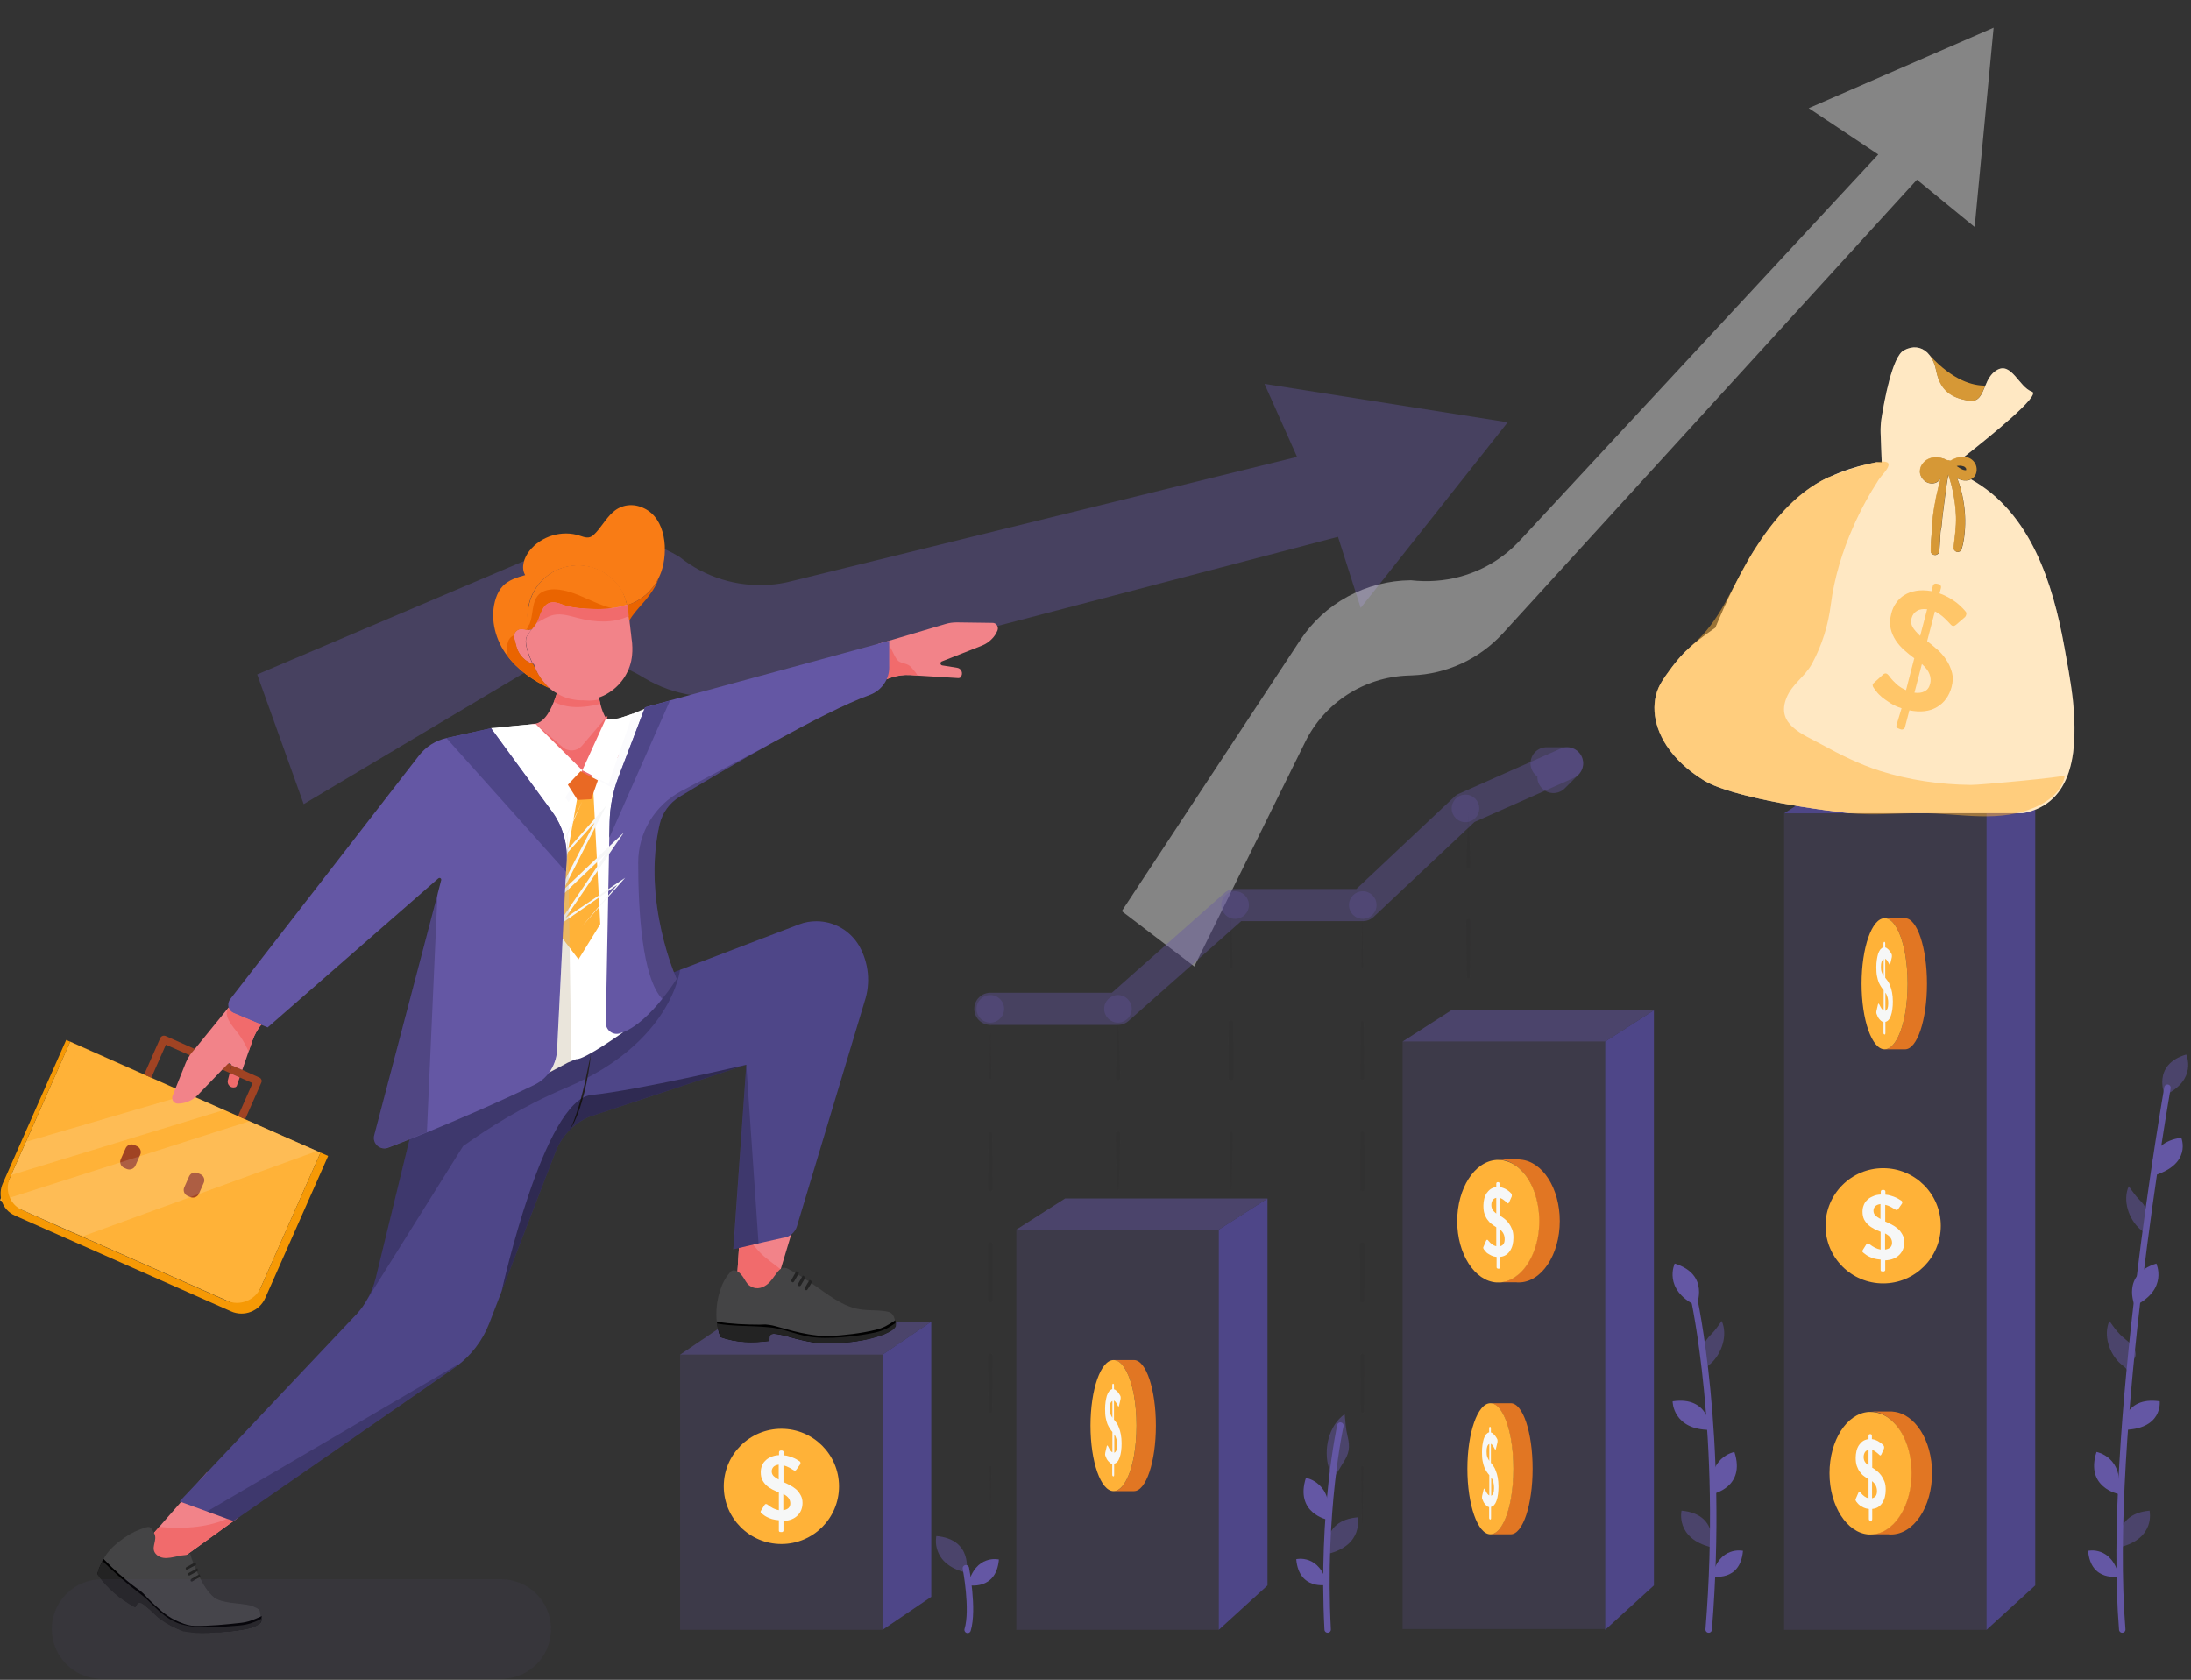 <svg width="553" height="424" viewBox="0 0 553 424" fill="none" xmlns="http://www.w3.org/2000/svg">
<rect x="0" y="0" width="553" height="424" fill="#333333" stroke="none"/>
<path opacity="0.4" d="M380.539 106.584L374.809 113.835L343.435 153.452L337.705 135.506L187.725 174.762C179.23 176.966 170.255 175.684 162.722 171.197L161.84 170.676C152.344 164.988 140.483 164.948 130.947 170.636L76.653 202.963L68.879 181.292L64.912 170.236L140.083 138.27C150.3 133.904 162.001 134.785 171.497 140.553C177.948 145.721 186.002 148.164 194.096 147.603C195.939 147.483 197.783 147.203 199.626 146.722L327.367 115.317L319.153 96.89L380.539 106.584Z" fill="#6457A4"/>
<path opacity="0.4" d="M503.182 6.992L498.398 57.301L483.83 45.357L379.317 159.865C373.386 166.333 365.157 170.139 356.395 170.471L355.372 170.513C344.309 170.904 334.334 177.321 329.425 187.28L301.442 243.936L283.133 229.977L328.128 161.629C334.342 152.208 344.729 146.574 356.111 146.454C364.533 147.44 372.808 145.18 379.329 140.286C380.844 139.161 382.217 137.889 383.524 136.517L474.067 38.986L456.517 27.304L503.182 6.992Z" fill="white"/>
<path opacity="0.5" d="M243.903 396.961C243.903 396.961 245.706 388.549 236.33 387.707C236.33 387.707 234.687 394.717 243.903 396.961Z" fill="#6457A4"/>
<path d="M244.303 400.085C244.303 400.085 251.436 401.608 252.117 393.636C252.117 393.596 246.147 392.234 244.303 400.085Z" fill="#6457A4"/>
<path d="M243.782 395.839C243.782 395.839 245.786 406.214 244.223 411.382" stroke="#6457A4" stroke-width="1.624" stroke-miterlimit="10" stroke-linecap="round" stroke-linejoin="round"/>
<path d="M335.181 383.622C335.181 383.622 326.726 382.019 329.611 373.006C329.611 373.006 336.703 374.248 335.181 383.622Z" fill="#6457A4"/>
<path opacity="0.5" d="M336.182 373.447C336.503 373.086 335.581 371.003 335.421 370.563C333.979 365.996 335.301 359.827 339.388 356.943C339.548 358.826 339.669 360.628 340.109 362.471C340.831 365.355 340.51 366.958 338.907 369.361C338.026 370.803 337.344 372.165 336.182 373.447Z" fill="#6457A4"/>
<path opacity="0.5" d="M335.06 392.235C335.06 392.235 333.257 383.823 342.633 382.981C342.633 382.981 344.316 389.991 335.06 392.235Z" fill="#6457A4"/>
<path d="M334.98 400.005C334.98 400.005 327.848 401.527 327.167 393.556C327.127 393.516 333.097 392.154 334.98 400.005Z" fill="#6457A4"/>
<path d="M338.306 359.827C338.306 359.827 333.538 381.298 335.1 411.301" stroke="#6457A4" stroke-width="1.624" stroke-miterlimit="10" stroke-linecap="round" stroke-linejoin="round"/>
<path d="M428.142 329.583C428.142 329.583 431.708 321.732 422.692 318.928C422.692 318.928 419.607 325.417 428.142 329.583Z" fill="#6457A4"/>
<path opacity="0.5" d="M430.145 345.807C430.065 345.447 431.548 344.405 431.788 344.165C434.553 341.682 436.155 336.995 434.553 333.43C433.671 334.631 432.91 335.793 431.828 336.875C430.185 338.517 429.744 339.719 429.865 342.002C429.985 343.284 429.865 344.486 430.145 345.807Z" fill="#6457A4"/>
<path opacity="0.5" d="M431.989 390.552C431.989 390.552 433.792 382.14 424.415 381.299C424.415 381.299 422.773 388.309 431.989 390.552Z" fill="#6457A4"/>
<path d="M431.708 360.909C431.708 360.909 431.508 352.297 422.171 353.699C422.131 353.739 422.211 360.949 431.708 360.909Z" fill="#6457A4"/>
<path d="M432.229 377.092C432.229 377.092 440.684 375.45 437.758 366.477C437.798 366.477 430.706 367.718 432.229 377.092Z" fill="#6457A4"/>
<path d="M432.109 397.882C432.109 397.882 439.241 399.404 439.922 391.433C439.922 391.433 433.952 390.071 432.109 397.882Z" fill="#6457A4"/>
<path d="M427.501 327.422C427.501 327.422 435.274 361.951 431.267 411.302" stroke="#6457A4" stroke-width="1.624" stroke-miterlimit="10" stroke-linecap="round" stroke-linejoin="round"/>
<path d="M538.813 329.583C538.813 329.583 535.247 321.732 544.263 318.928C544.223 318.928 547.348 325.417 538.813 329.583Z" fill="#6457A4"/>
<path opacity="0.5" d="M536.81 345.807C536.89 345.447 535.407 344.405 535.167 344.165C532.402 341.682 530.8 336.995 532.402 333.43C533.284 334.631 534.045 335.793 535.127 336.875C536.77 338.517 539.174 339.719 539.054 342.002C538.934 343.284 537.05 344.486 536.81 345.807Z" fill="#6457A4"/>
<path opacity="0.5" d="M541.698 311.799C541.778 311.439 540.296 310.397 540.056 310.157C537.291 307.673 535.688 302.986 537.291 299.421C538.172 300.623 538.934 301.785 540.015 302.866C541.658 304.509 542.099 305.71 541.979 307.994C541.859 309.316 541.979 310.517 541.698 311.799Z" fill="#6457A4"/>
<path opacity="0.5" d="M534.967 390.552C534.967 390.552 533.163 382.14 542.54 381.299C542.54 381.299 544.183 388.309 534.967 390.552Z" fill="#6457A4"/>
<path d="M535.568 360.909C535.568 360.909 535.768 352.297 545.104 353.699C545.104 353.739 545.946 360.949 535.568 360.909Z" fill="#6457A4"/>
<path d="M543.421 296.777C543.421 296.777 541.218 288.445 550.554 287.164C550.554 287.204 553.359 293.853 543.421 296.777Z" fill="#6457A4"/>
<path d="M534.686 377.092C534.686 377.092 526.232 375.45 529.157 366.477C529.157 366.477 536.249 367.718 534.686 377.092Z" fill="#6457A4"/>
<path d="M534.847 397.882C534.847 397.882 527.714 399.404 527.033 391.433C526.993 391.433 532.963 390.071 534.847 397.882Z" fill="#6457A4"/>
<path opacity="0.5" d="M546.387 276.428C546.387 276.428 543.021 268.777 551.796 266.173C551.796 266.173 554.721 272.502 546.387 276.428Z" fill="#6457A4"/>
<path d="M547.068 274.545C547.068 274.545 531.641 361.991 535.648 411.301" stroke="#6457A4" stroke-width="1.624" stroke-miterlimit="10" stroke-linecap="round" stroke-linejoin="round"/>
<path opacity="0.2" d="M222.786 341.922H171.657V411.382H222.786V341.922Z" fill="#6457A4"/>
<path opacity="0.5" d="M183.959 333.59L171.657 341.922H222.746L235.047 333.59H183.959Z" fill="#6457A4"/>
<path d="M222.746 411.381L235.047 403.049V333.59L222.746 341.922V411.381Z" fill="#4E4688"/>
<path opacity="0.2" d="M307.653 310.357H256.524V411.382H307.653V310.357Z" fill="#6457A4"/>
<path opacity="0.5" d="M268.826 302.506L256.524 310.357H307.613L319.914 302.506H268.826Z" fill="#6457A4"/>
<path d="M307.613 411.382L319.914 400.166V306.431V302.506L307.613 310.357V411.382Z" fill="#4E4688"/>
<path opacity="0.2" d="M405.142 262.888H354.013V411.182H405.142V262.888Z" fill="#6457A4"/>
<path opacity="0.5" d="M366.315 254.997L354.013 262.888H405.142L417.443 254.997H366.315Z" fill="#6457A4"/>
<path d="M405.142 411.382L417.443 400.165V258.962V254.997L405.142 262.888V411.382Z" fill="#4E4688"/>
<path opacity="0.2" d="M501.429 205.286H450.3V411.382H501.429V205.286Z" fill="#6457A4"/>
<path d="M462.602 197.435L450.3 205.286H501.389L513.69 197.435H462.602Z" fill="#4E4688"/>
<path d="M501.389 411.382L513.69 400.166V201.36V197.435L501.389 205.286V411.382Z" fill="#4E4688"/>
<path d="M475.303 323.936C483.336 323.936 489.849 317.426 489.849 309.395C489.849 301.364 483.336 294.854 475.303 294.854C467.27 294.854 460.758 301.364 460.758 309.395C460.758 317.426 467.27 323.936 475.303 323.936Z" fill="#FFB238"/>
<path d="M474.622 317.927C473.981 317.887 473.42 317.767 472.939 317.646C472.459 317.486 472.018 317.326 471.657 317.126C471.296 316.925 470.976 316.765 470.776 316.565C470.535 316.365 470.375 316.244 470.255 316.164C470.134 316.044 470.054 315.964 470.054 315.884C470.014 315.804 470.054 315.643 470.175 315.483L471.056 314.081C471.136 313.921 471.256 313.841 471.417 313.841C471.577 313.841 471.737 313.921 471.978 314.121C472.338 314.402 472.739 314.682 473.22 314.922C473.701 315.163 474.181 315.323 474.662 315.403V310.917C474.141 310.716 473.58 310.436 473.06 310.196C472.539 309.915 472.018 309.595 471.577 309.194C471.136 308.794 470.776 308.313 470.495 307.792C470.215 307.231 470.094 306.59 470.094 305.829C470.094 305.269 470.175 304.748 470.375 304.267C470.535 303.786 470.816 303.306 471.216 302.945C471.577 302.545 472.058 302.224 472.659 301.984C473.22 301.703 473.901 301.543 474.702 301.503V300.782C474.702 300.662 474.742 300.542 474.823 300.462C474.903 300.382 475.023 300.341 475.143 300.341H475.424C475.544 300.341 475.664 300.382 475.744 300.462C475.824 300.542 475.864 300.662 475.864 300.782V301.543C476.385 301.583 476.866 301.663 477.307 301.824C477.748 301.944 478.148 302.104 478.509 302.264C478.87 302.424 479.15 302.585 479.391 302.745C479.631 302.905 479.791 302.985 479.911 303.065C480.032 303.146 480.112 303.266 480.112 303.426C480.152 303.586 480.112 303.706 480.032 303.826L479.11 305.148C478.91 305.429 478.709 305.469 478.469 305.349C478.148 305.148 477.748 304.908 477.307 304.668C476.866 304.427 476.385 304.227 475.824 304.107V308.313C476.345 308.513 476.866 308.794 477.427 309.074C477.988 309.354 478.509 309.715 478.99 310.116C479.471 310.516 479.831 311.037 480.152 311.598C480.472 312.158 480.633 312.799 480.633 313.56C480.633 314.802 480.232 315.884 479.391 316.725C478.549 317.566 477.387 318.047 475.824 318.127V320.53C475.824 320.651 475.784 320.771 475.704 320.811C475.624 320.891 475.504 320.931 475.384 320.931C475.263 320.931 475.103 320.931 474.903 320.891C474.742 320.851 474.662 320.731 474.662 320.53V317.927H474.622ZM474.622 303.907C474.021 303.987 473.58 304.187 473.3 304.467C473.019 304.788 472.859 305.148 472.859 305.589C472.859 306.07 473.019 306.43 473.3 306.751C473.58 307.031 474.021 307.352 474.622 307.672V303.907ZM475.784 315.403C476.305 315.323 476.746 315.163 477.066 314.882C477.387 314.602 477.547 314.201 477.547 313.681C477.547 313.24 477.427 312.799 477.147 312.399C476.866 311.998 476.425 311.638 475.784 311.317V315.403Z" fill="#F6F7F7"/>
<path opacity="0.9" d="M393.682 308.193C393.682 316.766 389.034 323.696 383.304 323.696C383.104 323.696 382.903 323.696 382.663 323.655H378.095C378.976 323.655 379.818 323.495 380.659 323.175C381.821 322.734 382.903 322.013 383.865 321.012C386.63 318.248 388.433 313.521 388.433 308.153C388.433 302.785 386.63 298.099 383.865 295.295C382.903 294.333 381.821 293.612 380.659 293.132C379.818 292.811 378.976 292.651 378.055 292.651H383.224C383.424 292.651 383.624 292.651 383.825 292.691C389.354 293.172 393.682 299.941 393.682 308.193Z" fill="#F37C20"/>
<path d="M388.513 308.194C388.513 313.562 386.71 318.248 383.945 321.052C382.984 322.014 381.902 322.775 380.74 323.216C379.938 323.536 379.057 323.696 378.175 323.696C378.015 323.696 377.855 323.696 377.694 323.696C372.205 323.336 367.797 316.526 367.797 308.234C367.797 299.942 372.165 293.132 377.694 292.772C377.855 292.772 378.015 292.772 378.175 292.772C379.057 292.772 379.938 292.932 380.78 293.253C381.942 293.693 383.024 294.414 383.985 295.416C386.67 298.099 388.513 302.826 388.513 308.194Z" fill="#FFB238"/>
<path d="M377.654 317.247C377.214 317.207 376.813 317.086 376.452 316.926C376.092 316.766 375.811 316.566 375.531 316.405C375.25 316.245 375.05 316.005 374.89 315.805C374.729 315.604 374.609 315.444 374.529 315.364C374.449 315.244 374.409 315.124 374.369 315.043C374.329 314.963 374.369 314.803 374.449 314.643L375.09 313.161C375.17 313.001 375.25 312.92 375.33 312.92C375.451 312.92 375.571 313.001 375.731 313.241C375.971 313.561 376.292 313.842 376.613 314.082C376.933 314.322 377.294 314.483 377.654 314.563V309.756C377.254 309.516 376.893 309.275 376.492 308.955C376.092 308.674 375.771 308.314 375.45 307.873C375.13 307.473 374.89 306.952 374.689 306.391C374.489 305.83 374.409 305.109 374.409 304.308C374.409 303.707 374.489 303.146 374.609 302.626C374.729 302.105 374.93 301.624 375.21 301.184C375.491 300.783 375.811 300.422 376.212 300.142C376.613 299.862 377.093 299.701 377.654 299.621V298.82C377.654 298.7 377.694 298.58 377.734 298.5C377.815 298.42 377.855 298.38 377.975 298.38H378.175C378.255 298.38 378.335 298.42 378.416 298.5C378.456 298.58 378.496 298.7 378.496 298.82V299.621C378.856 299.661 379.217 299.782 379.538 299.902C379.858 300.022 380.139 300.182 380.419 300.382C380.66 300.543 380.9 300.703 381.06 300.863C381.22 301.023 381.341 301.144 381.421 301.224C381.501 301.304 381.541 301.424 381.581 301.584C381.581 301.744 381.581 301.905 381.541 302.025L380.9 303.467C380.74 303.747 380.619 303.827 380.459 303.667C380.219 303.427 379.938 303.186 379.618 302.946C379.297 302.666 378.937 302.505 378.576 302.345V306.832C378.937 307.072 379.337 307.312 379.738 307.633C380.139 307.953 380.499 308.314 380.82 308.754C381.14 309.195 381.421 309.716 381.661 310.317C381.902 310.918 381.982 311.599 381.982 312.4C381.982 313.762 381.701 314.843 381.1 315.765C380.499 316.646 379.658 317.167 378.576 317.247V319.81C378.576 319.931 378.536 320.051 378.496 320.131C378.416 320.211 378.335 320.251 378.255 320.251C378.175 320.251 378.055 320.211 377.935 320.171C377.815 320.131 377.734 320.011 377.734 319.81V317.247H377.654ZM377.654 302.345C377.254 302.425 376.933 302.626 376.733 302.946C376.532 303.267 376.412 303.667 376.412 304.148C376.412 304.629 376.532 305.029 376.733 305.35C376.933 305.67 377.254 305.99 377.654 306.311V302.345ZM378.496 314.603C378.856 314.523 379.177 314.363 379.417 314.082C379.658 313.802 379.778 313.361 379.778 312.8C379.778 312.32 379.698 311.879 379.497 311.438C379.297 310.998 378.977 310.637 378.536 310.277V314.603H378.496Z" fill="#F6F7F7"/>
<path opacity="0.9" d="M487.645 371.805C487.645 380.377 482.997 387.307 477.267 387.307C477.066 387.307 476.866 387.307 476.626 387.267H472.058C472.939 387.267 473.781 387.107 474.622 386.786C475.784 386.346 476.866 385.625 477.828 384.623C480.593 381.859 482.396 377.133 482.396 371.765C482.396 366.397 480.593 361.71 477.828 358.906C476.866 357.945 475.784 357.224 474.622 356.743C473.781 356.423 472.939 356.263 472.018 356.263H477.187C477.387 356.263 477.587 356.263 477.788 356.303C483.317 356.783 487.645 363.553 487.645 371.805Z" fill="#F37C20"/>
<path d="M482.476 371.806C482.476 377.173 480.673 381.86 477.908 384.664C476.946 385.626 475.865 386.387 474.703 386.827C473.901 387.148 473.02 387.308 472.138 387.308C471.978 387.308 471.818 387.308 471.657 387.308C466.168 386.947 461.76 380.138 461.76 371.846C461.76 363.554 466.128 356.744 471.657 356.383C471.818 356.383 471.978 356.383 472.138 356.383C473.02 356.383 473.901 356.544 474.743 356.864C475.905 357.305 476.987 358.026 477.948 359.027C480.673 361.711 482.476 366.438 482.476 371.806Z" fill="#FFB238"/>
<path d="M471.617 380.859C471.177 380.819 470.776 380.699 470.415 380.538C470.055 380.378 469.774 380.178 469.494 380.018C469.213 379.817 469.013 379.617 468.853 379.417C468.692 379.217 468.572 379.056 468.492 378.976C468.412 378.856 468.372 378.736 468.332 378.656C468.292 378.576 468.332 378.415 468.412 378.255L469.053 376.773C469.133 376.613 469.213 376.533 469.293 376.533C469.414 376.533 469.534 376.613 469.694 376.853C469.934 377.174 470.255 377.454 470.576 377.694C470.896 377.935 471.257 378.095 471.617 378.175V373.368C471.217 373.128 470.856 372.887 470.455 372.567C470.055 372.287 469.734 371.926 469.414 371.485C469.093 371.085 468.853 370.564 468.652 370.003C468.452 369.442 468.372 368.721 468.372 367.92C468.372 367.319 468.452 366.759 468.572 366.238C468.692 365.717 468.893 365.236 469.173 364.796C469.454 364.395 469.774 364.035 470.175 363.754C470.576 363.474 471.056 363.314 471.617 363.234V362.432C471.617 362.312 471.657 362.192 471.698 362.112C471.778 362.032 471.818 361.992 471.938 361.992H472.138C472.218 361.992 472.299 362.032 472.379 362.112C472.419 362.192 472.459 362.312 472.459 362.432V363.234C472.819 363.274 473.18 363.394 473.501 363.514C473.821 363.634 474.102 363.794 474.382 363.995C474.663 364.195 474.863 364.315 475.023 364.475C475.184 364.636 475.304 364.756 475.384 364.836C475.464 364.916 475.504 365.036 475.544 365.196C475.544 365.357 475.544 365.517 475.504 365.637L474.863 367.079C474.703 367.359 474.583 367.44 474.422 367.279C474.182 367.039 473.901 366.799 473.581 366.558C473.26 366.278 472.9 366.118 472.539 365.957V370.444C472.9 370.684 473.3 370.925 473.701 371.245C474.102 371.566 474.462 371.926 474.783 372.367C475.103 372.807 475.384 373.328 475.624 373.929C475.865 374.53 475.945 375.211 475.945 376.012C475.945 377.374 475.664 378.455 475.063 379.377C474.462 380.258 473.621 380.779 472.539 380.859V383.423C472.539 383.543 472.499 383.663 472.459 383.743C472.379 383.823 472.299 383.863 472.218 383.863C472.138 383.863 472.018 383.823 471.898 383.783C471.778 383.743 471.698 383.623 471.698 383.423V380.859H471.617ZM471.617 365.957C471.217 366.038 470.896 366.238 470.696 366.558C470.495 366.879 470.375 367.279 470.375 367.76C470.375 368.241 470.495 368.641 470.696 368.962C470.896 369.282 471.217 369.603 471.617 369.923V365.957ZM472.459 378.175C472.819 378.095 473.14 377.935 473.38 377.654C473.621 377.374 473.741 376.933 473.741 376.372C473.741 375.892 473.661 375.451 473.461 375.01C473.26 374.57 472.94 374.209 472.499 373.849V378.175H472.459Z" fill="#F6F7F7"/>
<path opacity="0.9" d="M291.745 359.828C291.745 368.961 289.261 376.372 286.216 376.372H281.087C282.009 376.372 282.93 375.731 283.692 374.569C284.773 373.007 285.655 370.523 286.216 367.479C286.617 365.196 286.857 362.592 286.857 359.828C286.857 357.064 286.617 354.46 286.216 352.177C285.655 349.132 284.773 346.649 283.692 345.087C282.93 343.965 282.009 343.284 281.087 343.284H286.216C289.261 343.284 291.745 350.695 291.745 359.828Z" fill="#F37C20"/>
<path d="M286.857 359.828C286.857 362.592 286.617 365.196 286.216 367.479C285.655 370.523 284.773 373.007 283.691 374.569C282.93 375.691 282.009 376.372 281.087 376.372H281.047C277.841 376.372 275.237 368.961 275.237 359.828C275.237 350.695 277.841 343.284 281.047 343.284H281.087C282.009 343.284 282.93 343.925 283.691 345.087C284.773 346.649 285.655 349.133 286.216 352.177C286.617 354.46 286.857 357.064 286.857 359.828Z" fill="#FFB238"/>
<path d="M280.766 369.523C280.526 369.482 280.285 369.362 280.085 369.162C279.885 369.002 279.725 368.802 279.564 368.601C279.404 368.401 279.284 368.201 279.204 367.96C279.123 367.76 279.043 367.6 279.003 367.48C278.963 367.359 278.923 367.239 278.923 367.119C278.923 366.999 278.923 366.879 278.963 366.678L279.324 365.116C279.364 364.956 279.404 364.836 279.484 364.836C279.524 364.836 279.604 364.956 279.725 365.156C279.885 365.477 280.045 365.797 280.205 366.038C280.406 366.318 280.566 366.478 280.766 366.558V361.431C280.566 361.191 280.326 360.91 280.125 360.59C279.925 360.269 279.725 359.909 279.524 359.468C279.364 359.027 279.204 358.507 279.083 357.866C278.963 357.265 278.923 356.504 278.923 355.623C278.923 354.982 278.963 354.381 279.043 353.82C279.123 353.259 279.244 352.738 279.364 352.298C279.524 351.857 279.684 351.497 279.925 351.176C280.165 350.896 280.446 350.696 280.726 350.615V349.774C280.726 349.654 280.726 349.534 280.766 349.414C280.806 349.334 280.846 349.253 280.887 349.253H281.007C281.047 349.253 281.087 349.293 281.127 349.414C281.167 349.494 281.167 349.614 281.167 349.774V350.655C281.367 350.695 281.568 350.816 281.728 350.976C281.928 351.136 282.089 351.296 282.209 351.457C282.369 351.657 282.449 351.817 282.57 351.977C282.65 352.138 282.73 352.258 282.77 352.338C282.81 352.418 282.85 352.538 282.85 352.738C282.85 352.899 282.85 353.059 282.81 353.219L282.449 354.741C282.369 355.062 282.289 355.142 282.209 354.942C282.089 354.701 281.928 354.421 281.768 354.14C281.608 353.86 281.407 353.66 281.167 353.5V358.306C281.367 358.547 281.568 358.827 281.808 359.148C282.049 359.468 282.249 359.869 282.409 360.349C282.61 360.83 282.77 361.391 282.89 362.032C283.01 362.673 283.09 363.434 283.09 364.275C283.09 365.717 282.93 366.919 282.61 367.84C282.289 368.802 281.808 369.322 281.207 369.442V372.166C281.207 372.287 281.207 372.407 281.167 372.527C281.127 372.607 281.087 372.647 281.047 372.647C281.007 372.647 280.927 372.607 280.846 372.567C280.766 372.527 280.726 372.407 280.726 372.166V369.523H280.766ZM280.766 353.62C280.526 353.7 280.366 353.94 280.245 354.261C280.125 354.621 280.085 355.022 280.085 355.542C280.085 356.063 280.125 356.504 280.245 356.824C280.366 357.185 280.526 357.505 280.766 357.866V353.62ZM281.247 366.678C281.448 366.598 281.608 366.398 281.768 366.118C281.888 365.797 281.968 365.357 281.968 364.756C281.968 364.235 281.928 363.754 281.808 363.314C281.688 362.873 281.528 362.432 281.247 362.072V366.678Z" fill="#F6F7F7"/>
<path opacity="0.9" d="M386.83 370.723C386.83 379.856 384.346 387.267 381.301 387.267H376.172C377.093 387.267 378.015 386.626 378.776 385.464C379.858 383.902 380.74 381.419 381.301 378.374C381.701 376.091 381.942 373.487 381.942 370.723C381.942 367.959 381.701 365.356 381.301 363.072C380.74 360.028 379.858 357.544 378.776 355.982C378.015 354.86 377.093 354.179 376.172 354.179H381.301C384.386 354.179 386.83 361.59 386.83 370.723Z" fill="#F37C20"/>
<path d="M381.982 370.723C381.982 373.487 381.742 376.091 381.341 378.374C380.78 381.419 379.898 383.902 378.816 385.465C378.055 386.586 377.134 387.267 376.212 387.267H376.172C372.966 387.267 370.362 379.857 370.362 370.723C370.362 361.59 372.966 354.18 376.172 354.18H376.212C377.134 354.18 378.055 354.821 378.816 355.982C379.898 357.545 380.78 360.028 381.341 363.072C381.742 365.356 381.982 367.959 381.982 370.723Z" fill="#FFB238"/>
<path d="M375.891 380.418C375.651 380.378 375.411 380.258 375.21 380.057C375.01 379.897 374.85 379.697 374.689 379.497C374.529 379.296 374.409 379.096 374.329 378.856C374.249 378.655 374.168 378.495 374.128 378.375C374.088 378.255 374.048 378.135 374.048 378.015C374.048 377.894 374.048 377.774 374.088 377.574L374.449 376.012C374.489 375.851 374.529 375.731 374.609 375.731C374.649 375.731 374.729 375.851 374.85 376.052C375.01 376.372 375.17 376.693 375.33 376.933C375.531 377.213 375.691 377.374 375.891 377.454V372.326C375.691 372.086 375.451 371.806 375.25 371.485C375.05 371.165 374.85 370.804 374.649 370.364C374.489 369.923 374.329 369.402 374.209 368.761C374.088 368.16 374.048 367.399 374.048 366.518C374.048 365.877 374.088 365.276 374.168 364.715C374.249 364.155 374.369 363.634 374.489 363.193C374.649 362.753 374.81 362.392 375.05 362.072C375.29 361.791 375.571 361.591 375.851 361.511V360.67C375.851 360.549 375.851 360.429 375.891 360.309C375.931 360.229 375.972 360.149 376.012 360.149H376.132C376.172 360.149 376.212 360.189 376.252 360.309C376.292 360.389 376.292 360.509 376.292 360.67V361.551C376.492 361.591 376.693 361.711 376.853 361.871C377.053 362.032 377.214 362.192 377.334 362.352C377.494 362.552 377.574 362.713 377.695 362.873C377.775 363.033 377.855 363.153 377.895 363.233C377.935 363.313 377.975 363.434 377.975 363.634C377.975 363.794 377.975 363.954 377.935 364.115L377.574 365.637C377.494 365.957 377.414 366.037 377.334 365.837C377.214 365.597 377.053 365.316 376.893 365.036C376.733 364.755 376.533 364.555 376.292 364.395V369.202C376.492 369.442 376.693 369.723 376.933 370.043C377.174 370.364 377.374 370.764 377.534 371.245C377.735 371.726 377.895 372.286 378.015 372.927C378.135 373.568 378.215 374.329 378.215 375.17C378.215 376.613 378.055 377.814 377.735 378.736C377.414 379.697 376.933 380.218 376.332 380.338V383.062C376.332 383.182 376.332 383.302 376.292 383.422C376.252 383.502 376.212 383.542 376.172 383.542C376.132 383.542 376.052 383.502 375.972 383.462C375.891 383.422 375.851 383.302 375.851 383.062V380.418H375.891ZM375.891 364.475C375.651 364.555 375.491 364.796 375.371 365.116C375.25 365.477 375.21 365.877 375.21 366.398C375.21 366.919 375.25 367.359 375.371 367.68C375.491 368.04 375.651 368.361 375.891 368.721V364.475ZM376.372 377.534C376.573 377.454 376.733 377.253 376.893 376.973C377.013 376.653 377.093 376.212 377.093 375.611C377.093 375.09 377.053 374.61 376.933 374.169C376.813 373.728 376.653 373.288 376.372 372.927V377.534Z" fill="#F6F7F7"/>
<path opacity="0.9" d="M486.362 248.306C486.362 257.44 483.878 264.85 480.833 264.85H475.704C476.625 264.85 477.547 264.209 478.308 263.048C479.39 261.485 480.272 259.002 480.833 255.957C481.233 253.674 481.474 251.07 481.474 248.306C481.474 245.543 481.233 242.939 480.833 240.655C480.272 237.611 479.39 235.128 478.308 233.565C477.547 232.444 476.625 231.763 475.704 231.763H480.833C483.878 231.763 486.362 239.173 486.362 248.306Z" fill="#F37C20"/>
<path d="M481.474 248.307C481.474 251.071 481.234 253.675 480.833 255.958C480.272 259.002 479.39 261.486 478.309 263.048C477.547 264.17 476.626 264.851 475.704 264.851H475.664C472.458 264.851 469.854 257.44 469.854 248.307C469.854 239.174 472.458 231.763 475.664 231.763H475.704C476.626 231.763 477.547 232.404 478.309 233.566C479.39 235.128 480.272 237.612 480.833 240.656C481.234 242.939 481.474 245.543 481.474 248.307Z" fill="#FFB238"/>
<path d="M475.424 258.001C475.183 257.961 474.943 257.84 474.742 257.64C474.542 257.48 474.382 257.28 474.222 257.079C474.061 256.879 473.941 256.679 473.861 256.438C473.781 256.238 473.701 256.078 473.661 255.958C473.62 255.838 473.58 255.717 473.58 255.597C473.58 255.477 473.58 255.357 473.621 255.157L473.981 253.594C474.021 253.434 474.061 253.314 474.141 253.314C474.181 253.314 474.262 253.434 474.382 253.634C474.542 253.955 474.702 254.275 474.863 254.516C475.063 254.796 475.223 254.956 475.424 255.036V249.909C475.223 249.669 474.983 249.388 474.782 249.068C474.582 248.747 474.382 248.387 474.181 247.946C474.021 247.506 473.861 246.985 473.741 246.344C473.621 245.743 473.58 244.982 473.58 244.101C473.58 243.46 473.62 242.859 473.701 242.298C473.781 241.737 473.901 241.217 474.021 240.776C474.181 240.335 474.342 239.975 474.582 239.654C474.823 239.374 475.103 239.174 475.383 239.094V238.252C475.383 238.132 475.383 238.012 475.424 237.892C475.464 237.812 475.504 237.732 475.544 237.732H475.664C475.704 237.732 475.744 237.772 475.784 237.892C475.824 237.972 475.824 238.092 475.824 238.252V239.134C476.025 239.174 476.225 239.294 476.385 239.454C476.586 239.614 476.746 239.775 476.866 239.935C477.026 240.135 477.106 240.295 477.227 240.455C477.307 240.616 477.387 240.736 477.427 240.816C477.467 240.896 477.507 241.016 477.507 241.217C477.507 241.377 477.507 241.537 477.467 241.697L477.106 243.219C477.026 243.54 476.946 243.62 476.866 243.42C476.746 243.179 476.585 242.899 476.425 242.619C476.265 242.338 476.065 242.138 475.824 241.978V246.785C476.025 247.025 476.225 247.305 476.465 247.626C476.706 247.946 476.906 248.347 477.066 248.828C477.267 249.308 477.427 249.869 477.547 250.51C477.667 251.151 477.747 251.912 477.747 252.753C477.747 254.195 477.587 255.397 477.267 256.318C476.946 257.28 476.465 257.8 475.864 257.921V260.644C475.864 260.765 475.864 260.885 475.824 261.005C475.784 261.085 475.744 261.125 475.704 261.125C475.664 261.125 475.584 261.085 475.504 261.045C475.424 261.005 475.383 260.885 475.383 260.644V258.001H475.424ZM475.424 242.098C475.183 242.178 475.023 242.418 474.903 242.739C474.782 243.099 474.742 243.5 474.742 244.021C474.742 244.541 474.782 244.982 474.903 245.302C475.023 245.663 475.183 245.983 475.424 246.344V242.098ZM475.864 255.157C476.065 255.076 476.225 254.876 476.385 254.596C476.505 254.275 476.586 253.835 476.586 253.234C476.586 252.713 476.545 252.232 476.425 251.792C476.305 251.351 476.145 250.911 475.864 250.55V255.157V255.157Z" fill="#F6F7F7"/>
<path d="M197.222 389.711C205.255 389.711 211.767 383.201 211.767 375.17C211.767 367.14 205.255 360.63 197.222 360.63C189.189 360.63 182.677 367.14 182.677 375.17C182.677 383.201 189.189 389.711 197.222 389.711Z" fill="#FFB238"/>
<path d="M196.541 383.704C195.899 383.664 195.338 383.544 194.858 383.423C194.377 383.263 193.936 383.103 193.575 382.903C193.215 382.702 192.894 382.542 192.694 382.342C192.453 382.142 192.293 382.021 192.173 381.941C192.053 381.821 191.973 381.741 191.973 381.661C191.933 381.581 191.973 381.421 192.093 381.26L192.974 379.858C193.054 379.698 193.175 379.618 193.335 379.618C193.495 379.618 193.656 379.698 193.896 379.898C194.257 380.179 194.657 380.459 195.138 380.7C195.619 380.94 196.1 381.1 196.581 381.18V376.694C196.06 376.494 195.499 376.213 194.978 375.973C194.457 375.692 193.936 375.372 193.495 374.971C193.054 374.571 192.694 374.09 192.413 373.569C192.133 373.009 192.013 372.368 192.013 371.606C192.013 371.046 192.093 370.525 192.293 370.044C192.453 369.564 192.734 369.083 193.135 368.722C193.495 368.322 193.976 368.001 194.577 367.761C195.138 367.481 195.819 367.32 196.621 367.28V366.559C196.621 366.439 196.661 366.319 196.741 366.239C196.821 366.159 196.941 366.119 197.061 366.119H197.342C197.462 366.119 197.582 366.159 197.662 366.239C197.743 366.319 197.783 366.439 197.783 366.559V367.32C198.304 367.36 198.784 367.44 199.225 367.601C199.666 367.721 200.067 367.881 200.427 368.041C200.788 368.202 201.068 368.362 201.309 368.522C201.549 368.682 201.709 368.762 201.83 368.843C201.95 368.923 202.03 369.043 202.03 369.203C202.07 369.363 202.03 369.483 201.95 369.604L201.028 370.925C200.828 371.206 200.628 371.246 200.387 371.126C200.067 370.925 199.666 370.685 199.225 370.445C198.784 370.204 198.304 370.004 197.743 369.884V374.09C198.264 374.29 198.784 374.571 199.345 374.851C199.906 375.132 200.427 375.492 200.908 375.893C201.389 376.293 201.75 376.814 202.07 377.375C202.391 377.936 202.551 378.576 202.551 379.338C202.551 380.579 202.15 381.661 201.309 382.502C200.467 383.343 199.305 383.824 197.743 383.904V386.308C197.743 386.428 197.703 386.548 197.622 386.588C197.542 386.668 197.422 386.708 197.302 386.708C197.182 386.708 197.021 386.708 196.821 386.668C196.661 386.628 196.581 386.508 196.581 386.308V383.704H196.541ZM196.541 369.684C195.939 369.764 195.499 369.964 195.218 370.245C194.938 370.565 194.777 370.926 194.777 371.366C194.777 371.847 194.938 372.207 195.218 372.528C195.499 372.808 195.939 373.129 196.541 373.449V369.684ZM197.703 381.18C198.223 381.1 198.664 380.94 198.985 380.66C199.305 380.379 199.466 379.979 199.466 379.458C199.466 379.017 199.345 378.577 199.065 378.176C198.784 377.775 198.344 377.415 197.703 377.094V381.18Z" fill="#F6F7F7"/>
<path d="M251.756 159.138C251.395 160.02 250.875 160.781 250.193 161.422C249.552 162.063 248.751 162.583 247.869 162.944L237.692 166.95C237.211 167.15 237.291 167.871 237.812 167.951L241.578 168.552C242.7 168.712 243.181 170.034 242.46 170.915C242.34 171.076 242.139 171.156 241.939 171.156H241.899L231.561 170.515L229.678 170.395C228.075 170.314 226.472 170.515 224.95 171.036L220.542 172.518L221.383 163.785L221.504 162.583L238.653 157.496C239.575 157.216 240.537 157.095 241.498 157.095L250.474 157.216C251.476 157.176 252.117 158.217 251.756 159.138Z" fill="#F28389"/>
<path d="M231.561 170.476L229.678 170.355C228.075 170.275 226.472 170.476 224.95 170.996L223.147 171.597C223.908 170.435 224.389 169.033 224.389 167.551V163.025C225.35 164.026 225.831 166.39 227.033 167.031C227.755 167.431 228.636 167.471 229.317 167.872C229.758 168.152 230.119 168.553 230.439 168.953C230.88 169.434 231.281 169.955 231.561 170.476Z" fill="#F16B6C"/>
<path d="M201.629 305.149L197.061 320.331L194.737 328.022L194.457 329.064L191.371 328.383L190.61 328.182L185.762 327.101L185.922 324.337L186.723 311.438L187.004 306.792L201.629 305.149Z" fill="#F28389"/>
<path d="M199.866 322.014C198.424 323.576 197.783 325.779 196.18 327.181C195.739 327.541 195.258 327.822 194.737 328.062C193.695 328.503 192.493 328.583 191.371 328.383C191.091 328.343 190.851 328.263 190.57 328.222C190.209 328.102 189.849 327.982 189.528 327.822C188.006 327.101 186.804 325.819 185.922 324.377L186.723 311.478C187.124 311.559 187.525 311.719 187.925 312.039C189.769 313.481 191.091 315.644 192.894 317.167C193.215 317.447 195.258 319.049 197.021 320.371C198.464 321.373 199.706 322.174 199.866 322.014Z" fill="#F16B6C"/>
<path d="M60.064 383.101L44.717 394.197L40.43 397.281L32.817 393.836L34.54 391.833L40.19 385.384L52.251 371.604L59.543 382.34L60.064 383.101Z" fill="#F28389"/>
<path d="M80.9 290.929L63.19 330.906L32.296 317.247L18.071 310.958L14.745 309.476L0.2 303.026L0 302.946L1.362 299.902L2.805 296.577L6.531 288.205L8.735 283.238L17.711 262.929L39.869 272.783L48.083 276.428L55.536 279.713L56.538 280.154L62.949 282.998L69.28 285.802L79.658 290.368L79.979 290.528L80.9 290.929Z" fill="#FFB238"/>
<path d="M60.024 383.142L44.677 394.198C43.395 394.478 42.153 394.758 40.871 395.039C38.907 395.48 36.463 395.76 35.261 394.118C34.78 393.477 34.62 392.635 34.54 391.834L40.19 385.385C45.839 385.946 51.81 385.625 56.858 383.542C57.019 383.462 57.139 383.422 57.299 383.342L58.902 383.903L60.024 383.142Z" fill="#F16B6C"/>
<path d="M41.792 261.487L49.165 264.771L48.123 266.454L41.873 263.69L38.186 272.022L36.383 271.221L40.47 261.967C40.711 261.487 41.312 261.286 41.792 261.487Z" fill="#A04323"/>
<path d="M65.954 273.263L61.867 282.517L60.064 281.715L63.75 273.383L60.505 271.941L57.98 270.82L58.421 269.017C58.421 268.977 58.421 268.897 58.421 268.857L61.186 270.059L65.473 271.981C65.954 272.182 66.195 272.783 65.954 273.263Z" fill="#A04323"/>
<path d="M58.421 269.017L57.98 270.82L56.137 269.978L56.097 269.938C56.378 269.337 56.658 268.737 56.899 268.136L57.62 268.456L58.421 268.817C58.421 268.897 58.421 268.937 58.421 269.017Z" fill="#A04323"/>
<path opacity="0.5" d="M17.631 263.089L25.564 286.242C26.045 287.604 27.047 288.725 28.369 289.326L53.813 300.582C55.136 301.183 56.658 301.183 57.98 300.622L80.66 290.848" fill="#FFB238"/>
<path d="M31.975 295.054L31.334 294.774C30.493 294.414 30.092 293.412 30.493 292.571L31.695 289.847C32.056 289.006 33.057 288.605 33.899 289.006L34.54 289.286C35.381 289.647 35.782 290.648 35.381 291.489L34.179 294.213C33.819 295.014 32.817 295.415 31.975 295.054Z" fill="#A04323"/>
<path d="M48.003 302.145L47.362 301.864C46.521 301.504 46.12 300.502 46.521 299.661L47.723 296.937C48.084 296.096 49.085 295.696 49.927 296.096L50.568 296.377C51.409 296.737 51.81 297.739 51.409 298.58L50.207 301.304C49.846 302.145 48.845 302.505 48.003 302.145Z" fill="#A04323"/>
<path opacity="0.15" d="M56.538 280.153L2.805 296.576L6.531 288.204L46.521 276.508L48.083 276.428L55.536 279.712L56.538 280.153Z" fill="#F6F7F7"/>
<path d="M16.709 262.487L0.681 298.74C0.08 300.142 -7.07059e-05 301.624 0.401 302.986C0.401 303.026 0.441 303.106 0.441 303.146C0.962 304.748 2.124 306.11 3.807 306.831L58.301 330.986C61.627 332.468 65.473 330.946 66.956 327.621L82.823 291.769L16.709 262.487ZM65.834 324.937C64.351 328.262 60.505 329.744 57.179 328.302L18.071 310.997H18.031L14.705 309.515L5.61 305.429C4.167 304.788 3.085 303.667 2.484 302.305C1.803 300.782 1.763 298.98 2.484 297.337L17.711 262.968L79.658 290.367L79.978 290.528L80.9 290.928L65.834 324.937Z" fill="#F69905"/>
<path opacity="0.15" d="M79.978 290.529L21.116 311.959L18.071 310.918H18.031L14.705 309.436L5.61 305.43C4.167 304.789 3.085 303.668 2.484 302.306L62.949 282.998L69.28 285.802L79.618 290.368L79.978 290.529Z" fill="#F6F7F7"/>
<path d="M218.218 252.794L201.148 309.515C200.668 311.118 199.265 312.279 197.622 312.439L192.774 313.521L185.081 315.324L188.366 268.737L148.738 281.875C144.651 283.598 141.525 287.003 140.043 291.169L126.619 325.899L123.454 334.111C121.771 338.397 118.926 342.122 115.24 344.846C115.079 344.966 114.879 345.086 114.719 345.206L60.104 383.101L60.064 383.141L58.942 383.902L57.339 383.341L52.251 381.499L45.319 378.975L89.114 332.628C90.276 331.467 91.318 330.225 92.16 328.863C92.24 328.743 92.32 328.583 92.4 328.462C93.522 326.62 94.323 324.657 94.844 322.574L100.254 300.342L101.736 294.253L108.187 267.895L108.548 266.413L160.999 248.668L165.326 247.186L171.537 244.822L171.657 244.782L201.669 233.326C203.112 232.765 204.594 232.525 206.077 232.525C210.445 232.525 214.612 234.848 216.896 238.814C219.26 243.06 219.781 248.107 218.218 252.794Z" fill="#4E4688"/>
<path opacity="0.2" d="M171.657 244.743C171.657 244.743 169.614 263.209 143.008 274.505C131.748 279.272 123.414 284.64 116.883 289.287L92.4 328.423C93.522 326.58 94.323 324.617 94.844 322.534L100.254 300.302L101.736 294.214L108.187 267.856L160.999 248.628L171.537 244.783L171.657 244.743Z" fill="black"/>
<path d="M156.07 199.197L157.192 260.605C157.192 260.605 147.455 267.575 145.412 267.335L144.21 267.815L143.328 268.176C143.328 268.176 135.755 272.222 135.354 272.382L131.828 243.62L126.219 198.035L123.935 183.775L126.619 183.534L127.942 183.414L135.154 182.733H135.194H135.234L152.825 181.692L153.185 181.651H153.346L154.187 181.611L155.63 181.531L157.312 180.97L159.236 180.33L159.757 180.129L161.68 179.328L162.562 178.968L164.445 178.166L165.366 185.617L156.07 199.197Z" fill="white"/>
<path d="M157.192 182.613C157.192 182.613 156.271 189.303 155.99 190.865C155.95 191.025 155.95 191.105 155.95 191.145C155.95 191.185 155.91 191.185 155.87 191.226C155.229 191.706 150.621 193.268 147.135 194.43C144.851 195.191 143.048 195.752 143.048 195.752L131.428 184.936C131.428 184.936 130.346 184.175 134.433 184.255C134.633 184.255 134.233 182.974 134.313 182.733C134.313 182.693 134.353 182.693 134.353 182.693C134.433 182.693 134.513 182.693 134.593 182.693C134.793 182.693 134.994 182.693 135.194 182.653C136.036 182.493 136.797 181.972 137.438 181.251C138.44 180.17 139.201 178.607 139.802 177.085C140.764 174.642 141.205 172.318 141.205 172.318C141.205 172.318 141.766 171.637 142.647 170.836C144.53 169.074 147.896 166.75 149.739 169.995C150.26 170.916 150.661 172.238 150.901 174.121C151.062 175.443 151.262 176.564 151.502 177.566C151.903 179.248 152.424 180.45 152.945 181.251C153.025 181.371 153.105 181.451 153.145 181.572C155.029 184.135 157.192 182.613 157.192 182.613Z" fill="#F28389"/>
<path d="M57.98 270.82L60.505 271.942L59.784 274.025C59.703 274.225 59.543 274.386 59.343 274.426C58.261 274.746 57.259 273.785 57.5 272.703L57.98 270.82Z" fill="#F16B6C"/>
<path d="M69.2 254.837L67.557 256.76L66.315 258.162C65.153 259.484 64.271 261.006 63.71 262.648L62.749 265.412L61.146 270.059L58.381 268.857C58.341 268.457 57.9 268.257 57.58 268.497C57.54 268.497 57.54 268.537 57.5 268.537L56.097 269.979L49.886 276.428C49.245 277.109 48.444 277.63 47.602 277.991C46.761 278.351 45.839 278.551 44.878 278.551C43.876 278.551 43.195 277.55 43.555 276.588L46.881 268.257C47.162 267.576 47.482 266.975 47.883 266.374C48.043 266.174 48.163 265.973 48.324 265.773L49.005 264.972L59.623 251.913L69.2 254.837Z" fill="#F28389"/>
<path d="M153.346 180.651L146.894 188.222C145.652 189.664 143.449 189.825 142.006 188.583L135.194 182.694L136.036 192.188L144.25 197.115L148.457 198.277L152.023 188.543L153.346 180.651Z" fill="#F16B6C"/>
<g opacity="0.15">
<path opacity="0.15" d="M137.358 185.057L147.896 195.472L143.529 202.442L130.306 185.738L137.358 185.057Z" fill="#6457A4"/>
<path opacity="0.15" d="M164.405 178.127L160.799 191.226L160.638 193.309L154.828 198.997L147.455 195.031H147.415L147.255 194.951V194.871L147.415 194.55L153.306 181.652L154.147 181.612L155.59 181.492L157.312 180.971L159.196 180.33L159.717 180.13L164.405 178.127Z" fill="#6457A4"/>
</g>
<path d="M146.975 194.429L142.407 201.72L127.942 183.414L135.154 182.733H135.194L146.975 194.429Z" fill="white"/>
<path d="M159.717 180.129L155.99 190.905L155.87 191.265L153.586 197.915L148.057 194.991L147.135 194.51L146.975 194.43L152.785 181.692L152.945 181.371C153.025 181.491 153.426 181.411 153.506 181.491H153.786C154.027 181.491 154.307 181.491 154.548 181.491C155.469 181.451 156.391 181.291 157.273 180.971L159.196 180.33L159.717 180.129Z" fill="white"/>
<path d="M224.429 161.742V168.472C224.429 169.954 223.988 171.356 223.187 172.518C222.345 173.8 221.063 174.841 219.54 175.402C213.53 177.565 204.514 182.212 195.699 187.059C186.042 192.386 176.586 198.034 171.577 201.079C169.013 202.641 167.17 205.125 166.488 208.049C161.961 227.637 170.776 247.105 170.776 247.105C170.776 247.105 169.373 249.388 167.17 252.112C164.405 255.557 160.398 259.683 156.391 260.845C154.628 261.365 152.865 259.963 152.905 258.121L153.786 211.414L153.867 207.608C153.867 207.568 153.867 207.528 153.867 207.528C153.947 203.602 154.708 199.717 156.11 196.072L162.802 178.526L169.093 176.804L224.429 161.742Z" fill="#6457A4"/>
<path d="M169.093 176.845L153.786 211.455L153.867 207.649C153.867 207.609 153.867 207.569 153.867 207.569C153.947 203.644 154.708 199.758 156.11 196.113L162.802 178.567L169.093 176.845Z" fill="#4E4688"/>
<path d="M146.013 199.638L139.922 234.168L146.013 242.139L151.502 233.246L149.739 199.438L146.013 199.638Z" fill="#FFB238"/>
<path d="M146.935 202.282L143.088 211.015L139.201 219.707L138.84 219.467L151.342 205.246L153.065 203.283L151.863 205.607L141.084 226.717L140.483 226.236L147.696 219.387L154.908 212.537L157.473 210.133L155.469 213.017L148.657 222.992L145.252 227.999L141.846 232.966L141.405 232.566L156.671 222.311L157.793 221.55L156.912 222.551L146.935 233.767L156.631 222.351L156.872 222.591L141.766 233.046L140.443 233.968L141.325 232.646L144.691 227.638L148.097 222.631L154.868 212.617L155.429 213.098L148.257 219.947L141.004 226.797L139.361 228.359L140.403 226.357L151.262 205.326L151.823 205.687L139.161 219.747L138.199 220.789L138.8 219.507L142.847 210.894L146.935 202.282Z" fill="#F6F7F7"/>
<path d="M146.534 194.671L143.328 198.076L145.773 201.921L149.218 201.721L150.901 196.954L146.534 194.671Z" fill="#E96924"/>
<path d="M180.953 334.03C181.074 334.911 181.274 335.713 181.514 336.514C181.594 336.874 181.755 337.235 182.035 337.475C182.276 337.716 182.516 337.756 182.837 337.836C186.643 338.797 190.33 338.997 194.216 338.356C193.856 337.635 194.297 336.954 195.018 336.714C195.739 336.474 196.46 336.674 197.141 336.834C198.424 337.155 199.586 337.555 200.908 337.836C207.56 339.278 213.89 339.198 220.502 337.555C222.145 337.155 223.627 336.514 225.07 335.633C225.43 335.432 225.711 335.192 225.911 334.791C226.112 334.391 225.991 333.83 225.911 333.389C225.751 332.668 225.551 331.947 224.95 331.467C224.549 331.146 224.108 331.066 223.627 330.986C221.063 330.545 218.539 330.906 215.974 330.265C212.007 329.263 208.882 326.66 205.516 324.376C203.432 322.934 201.229 321.532 199.025 320.33C197.622 319.569 196.901 320.21 196.06 321.292C195.218 322.333 194.617 323.495 193.495 324.296C192.133 325.298 190.57 325.498 189.168 324.496C188.366 323.936 188.006 322.934 187.405 322.133C187.004 321.612 186.483 321.011 185.842 320.771C185 320.451 184.64 320.691 184.079 321.372C183.077 322.534 182.356 323.896 181.875 325.378C180.913 328.182 180.593 331.026 180.953 334.03Z" fill="#444445"/>
<path d="M215.653 338.477C215.774 338.437 215.894 338.437 216.014 338.397C215.974 338.237 215.934 338.077 215.894 337.917C215.774 337.957 215.653 337.957 215.533 337.997C215.573 338.157 215.613 338.317 215.653 338.477Z" fill="#444445"/>
<path d="M180.913 333.55C180.913 333.67 180.953 333.91 180.994 334.07C180.994 334.231 181.034 334.391 181.074 334.511C181.074 334.631 181.114 334.711 181.114 334.832C181.114 334.912 181.154 334.952 181.154 335.032C181.194 335.152 181.234 335.352 181.234 335.472C181.274 335.593 181.274 335.673 181.314 335.713C181.314 335.793 181.354 335.873 181.354 335.913C181.354 335.953 181.354 335.953 181.354 335.993C181.354 336.033 181.354 336.033 181.394 336.073C181.394 336.113 181.394 336.153 181.434 336.234C181.474 336.314 181.474 336.434 181.514 336.554C181.555 336.674 181.595 336.834 181.675 336.995C181.675 337.035 181.675 337.035 181.715 337.115C181.755 337.195 181.795 337.395 181.835 337.475C185.962 338.917 189.889 338.998 194.176 338.437C194.056 337.916 194.176 336.794 194.777 336.714C195.659 336.554 196.54 336.834 197.302 336.955C198.103 337.035 198.624 337.275 199.345 337.475C199.345 337.475 199.345 337.475 199.385 337.475C199.826 337.596 200.347 337.756 200.788 337.876C202.751 338.357 204.955 338.877 206.918 338.998C209.403 339.118 211.647 338.917 213.971 338.797C214.451 338.757 214.812 338.717 215.133 338.677C215.493 338.637 215.814 338.597 216.014 338.557C218.498 338.156 220.823 337.636 223.147 336.754C223.307 336.714 223.347 336.674 223.427 336.634C223.547 336.594 223.667 336.514 223.748 336.474C223.828 336.434 223.828 336.434 223.908 336.394C223.948 336.354 223.988 336.354 224.028 336.354C224.749 335.913 225.431 335.512 225.951 334.832C225.991 334.791 225.951 334.751 225.991 334.631C226.032 334.511 226.032 334.271 226.032 334.11C226.032 334.07 226.032 333.99 226.032 333.95C226.032 333.91 226.032 333.87 226.032 333.83C226.032 333.63 225.991 333.429 225.951 333.229C225.831 333.309 225.831 333.349 225.711 333.429C224.108 334.471 222.986 335.192 220.943 335.673C217.377 336.554 212.889 337.075 209.283 337.235C207.519 337.315 205.356 336.995 204.114 336.794C201.389 336.354 198.945 335.633 196.781 335.032C195.058 334.551 194.817 334.471 193.295 334.311C192.774 334.271 192.493 334.351 191.732 334.351C188.286 334.351 184.56 334.191 181.114 333.63C181.034 333.55 180.913 333.51 180.913 333.55Z" fill="black"/>
<path d="M180.953 334.071C180.913 334.231 180.994 334.351 181.034 334.512C181.034 334.512 181.034 334.512 181.034 334.552C181.034 334.592 181.074 334.752 181.074 334.832C181.074 334.912 181.114 334.952 181.114 335.032C181.114 335.113 181.154 335.153 181.154 335.233C181.154 335.313 181.194 335.433 181.234 335.513C181.274 335.593 181.274 335.713 181.314 335.753C181.354 335.794 181.314 335.834 181.354 335.874C181.354 335.914 181.354 335.914 181.394 335.954C181.394 335.994 181.394 335.994 181.394 336.034C181.394 336.074 181.394 336.074 181.434 336.114C181.434 336.154 181.434 336.194 181.474 336.234C181.474 336.274 181.474 336.194 181.474 336.274C181.514 336.354 181.514 336.475 181.555 336.595C181.595 336.715 181.635 336.875 181.715 337.035C181.715 337.075 181.715 337.075 181.755 337.156C181.795 337.236 181.835 337.436 181.875 337.516C186.002 338.958 189.929 339.038 194.216 338.477C194.216 337.877 194.136 336.875 194.858 336.715C195.739 336.555 196.541 336.835 197.382 336.955C198.063 337.035 198.704 337.316 199.385 337.476C199.385 337.476 199.385 337.476 199.426 337.476C199.906 337.596 200.347 337.756 200.828 337.877C202.871 338.397 204.915 338.838 207.039 339.038C207.079 339.038 207.159 339.038 207.199 339.038C209.122 339.078 211.086 338.998 213.009 338.878C213.37 338.838 213.73 338.838 214.091 338.798C214.452 338.758 214.892 338.718 215.253 338.678C215.573 338.638 215.854 338.598 216.175 338.558C218.458 338.237 220.622 337.756 222.786 336.955C222.986 336.875 223.147 336.795 223.267 336.755C223.387 336.715 223.467 336.675 223.547 336.635C223.668 336.595 223.788 336.515 223.868 336.475C223.948 336.434 223.948 336.434 224.028 336.394C224.068 336.354 224.068 336.354 224.148 336.354C224.91 335.954 225.631 335.633 226.072 334.832C226.112 334.752 226.072 334.752 226.112 334.632C226.112 334.512 226.152 334.271 226.152 334.111C226.152 334.071 226.152 333.991 226.152 333.951C226.152 333.911 226.192 333.871 226.152 333.871C226.112 333.871 226.352 333.791 226.072 333.831C225.992 333.871 226.833 333.31 225.711 334.151C224.549 334.952 223.267 335.794 220.823 336.354C216.495 337.276 208.842 338.157 204.354 337.396C199.866 336.635 197.582 335.193 193.375 334.952C189.248 334.592 185.001 334.792 180.953 334.071C180.953 334.071 180.994 334.071 180.953 334.071Z" fill="#232323"/>
<path d="M200.988 320.851C201.229 321.012 201.429 321.132 201.669 321.292C201.269 322.013 200.828 322.734 200.427 323.455C200.347 323.575 200.267 323.615 200.147 323.655C200.027 323.696 199.987 323.655 199.906 323.615C199.746 323.455 199.626 323.335 199.746 323.095C200.107 322.334 200.588 321.613 200.988 320.851Z" fill="#232323"/>
<path d="M202.11 324.456C202.03 324.577 201.95 324.617 201.83 324.617C201.709 324.657 201.629 324.617 201.589 324.577C201.429 324.416 201.309 324.296 201.429 324.056C201.79 323.335 202.27 322.654 202.631 321.933C202.871 322.093 203.072 322.213 203.312 322.373C202.952 323.054 202.511 323.775 202.11 324.456Z" fill="#232323"/>
<path d="M203.793 325.498C203.713 325.618 203.633 325.658 203.512 325.658C203.392 325.658 203.352 325.658 203.272 325.578C203.112 325.418 202.992 325.257 203.152 325.057C203.512 324.376 203.953 323.695 204.354 323.014C204.594 323.174 204.795 323.335 205.035 323.495C204.634 324.176 204.194 324.857 203.793 325.498Z" fill="#232323"/>
<path d="M25.964 393.956C25.924 394.036 25.643 394.277 25.643 394.357C25.643 394.477 25.523 394.557 25.523 394.637C25.483 394.717 25.483 394.757 25.443 394.837C25.403 394.917 25.403 394.958 25.363 395.038C25.323 395.118 25.283 395.238 25.243 395.278C25.203 395.358 25.163 395.438 25.163 395.518C25.123 395.598 25.123 395.598 25.123 395.639C25.082 395.679 25.082 395.719 25.082 395.799C25.043 395.839 25.043 395.919 25.002 395.959C25.002 395.999 25.002 395.959 24.962 396.039C24.922 396.119 24.882 396.279 24.842 396.36C24.802 396.48 24.722 396.68 24.722 396.76C24.682 396.84 24.722 396.8 24.682 396.92C24.642 397 24.602 397.201 24.562 397.321C27.166 400.966 30.211 403.53 34.178 405.693C34.339 405.172 34.94 404.331 35.541 404.571C36.422 404.892 36.983 405.613 37.664 406.094C38.346 406.574 38.746 407.095 39.347 407.616C39.347 407.616 39.347 407.616 39.347 407.656C39.708 407.976 40.109 408.377 40.509 408.657C42.272 409.859 44.196 411.101 46.199 411.622C48.724 412.262 51.088 412.102 53.532 412.062C54.013 412.062 54.373 412.022 54.734 412.022C55.094 412.022 55.415 412.022 55.656 412.022C58.18 411.902 60.544 411.581 62.948 411.061C63.108 411.021 63.148 410.981 63.269 410.981C63.389 410.941 63.509 410.9 63.589 410.86C63.669 410.82 63.709 410.82 63.749 410.82C63.79 410.82 63.83 410.78 63.87 410.78C64.631 410.46 65.312 410.139 65.953 409.539C65.993 409.498 65.993 409.418 65.993 409.338C66.034 409.258 66.074 408.978 66.074 408.858C66.074 408.737 66.114 408.697 66.074 408.577C66.034 408.497 66.154 408.577 66.154 408.537C64.952 406.855 66.635 406.574 63.95 405.493C61.626 404.571 58.18 404.932 55.135 403.81C52.049 402.689 49.525 396.44 48.523 393.796C47.521 391.192 48.724 392.434 46.68 392.514C44.596 392.594 41.471 394.156 39.588 392.474C37.664 390.792 39.948 388.869 38.907 386.986C37.865 385.103 38.025 385.023 35.06 386.145C32.455 387.066 27.246 390.591 25.964 393.956Z" fill="#444445"/>
<path d="M55.255 411.943C55.376 411.943 55.496 411.903 55.616 411.903C55.616 411.743 55.576 411.582 55.576 411.382C55.456 411.382 55.336 411.422 55.215 411.422C55.255 411.582 55.255 411.783 55.255 411.943Z" fill="#444445"/>
<path d="M26.125 393.516C26.045 393.596 25.925 393.837 25.845 393.957C25.765 394.077 25.684 394.237 25.644 394.357C25.604 394.478 25.564 394.558 25.524 394.638C25.484 394.718 25.484 394.758 25.444 394.838C25.404 394.958 25.324 395.159 25.284 395.239C25.244 395.359 25.204 395.439 25.164 395.479C25.123 395.559 25.123 395.639 25.084 395.679C25.084 395.719 25.084 395.719 25.043 395.759C25.043 395.799 25.043 395.799 25.003 395.84C24.963 395.88 24.963 395.92 24.963 396C24.923 396.08 24.883 396.2 24.843 396.32C24.803 396.44 24.763 396.601 24.723 396.761C24.723 396.801 24.723 396.801 24.683 396.881C24.643 396.961 24.603 397.161 24.563 397.242C27.167 400.887 30.212 403.451 34.139 405.614C34.299 405.093 34.901 404.252 35.502 404.492C36.383 404.812 36.944 405.534 37.625 406.014C38.306 406.495 38.707 407.016 39.308 407.536C39.308 407.536 39.308 407.536 39.308 407.576C39.669 407.897 40.069 408.297 40.47 408.578C42.233 409.78 44.157 411.021 46.16 411.542C48.684 412.183 51.048 412.023 53.493 411.983C53.974 411.983 54.334 411.943 54.695 411.943C55.055 411.943 55.376 411.943 55.616 411.943C58.141 411.823 60.505 411.502 62.909 410.981C63.069 410.941 63.109 410.901 63.23 410.901C63.35 410.861 63.47 410.821 63.55 410.781C63.63 410.741 63.67 410.741 63.71 410.741C63.751 410.741 63.791 410.701 63.831 410.701C64.592 410.38 65.273 410.06 65.914 409.459C65.954 409.419 65.954 409.339 65.954 409.259C65.994 409.179 66.034 408.898 66.034 408.778C66.034 408.698 66.034 408.658 66.034 408.578C66.034 408.538 66.034 408.498 66.034 408.458C66.034 408.257 66.034 408.057 66.034 407.857C65.914 407.897 65.914 407.977 65.754 408.057C63.991 408.818 62.829 409.379 60.745 409.619C57.139 410.02 52.691 410.461 49.045 410.38C47.282 410.34 45.319 409.459 44.157 408.898C41.632 407.657 39.749 405.774 38.106 404.212C36.784 402.97 36.663 402.529 35.421 401.528C34.981 401.167 34.74 401.087 34.179 400.646C31.414 398.604 28.69 396.12 26.245 393.596C26.205 393.596 26.205 393.436 26.125 393.516Z" fill="black"/>
<path d="M25.845 393.956C25.724 394.076 25.684 394.196 25.644 394.356C25.644 394.356 25.644 394.356 25.644 394.397C25.644 394.437 25.564 394.597 25.524 394.637C25.484 394.717 25.484 394.757 25.444 394.837C25.404 394.917 25.404 394.957 25.364 395.037C25.324 395.118 25.284 395.238 25.244 395.278C25.204 395.358 25.163 395.438 25.163 395.518C25.123 395.558 25.123 395.598 25.123 395.638C25.123 395.678 25.083 395.718 25.083 395.718C25.083 395.758 25.083 395.758 25.043 395.799C25.043 395.839 25.043 395.839 25.003 395.879C25.003 395.919 24.963 395.959 24.963 395.999C24.963 396.039 24.963 395.999 24.923 396.079C24.883 396.159 24.843 396.319 24.803 396.399C24.763 396.52 24.683 396.72 24.683 396.8C24.643 396.88 24.683 396.84 24.643 396.96C24.602 397.04 24.562 397.241 24.522 397.361C27.127 401.006 30.172 403.57 34.099 405.733C34.419 405.212 34.78 404.371 35.501 404.611C36.343 404.932 36.904 405.613 37.625 406.173C38.186 406.614 38.707 407.175 39.228 407.656C39.228 407.656 39.228 407.656 39.268 407.696C39.669 408.016 40.029 408.417 40.43 408.697C42.233 409.979 44.116 410.98 46.2 411.741C46.24 411.741 46.32 411.781 46.36 411.781C48.364 412.142 50.367 412.262 52.411 412.182C52.771 412.182 53.172 412.102 53.533 412.062C53.893 412.022 54.374 412.022 54.695 412.022C55.055 412.022 55.336 412.022 55.616 412.022C57.9 411.902 60.104 411.621 62.348 411.181C62.548 411.141 62.709 411.101 62.869 411.06C63.029 411.02 63.069 410.98 63.189 410.98C63.31 410.94 63.43 410.9 63.51 410.86C63.59 410.82 63.59 410.82 63.67 410.82C63.71 410.78 63.75 410.78 63.79 410.78C64.592 410.5 65.273 410.219 65.834 409.578C65.874 409.538 65.874 409.458 65.874 409.378C65.914 409.298 65.954 409.018 65.954 408.937C65.954 408.857 65.954 408.817 65.954 408.737C65.954 408.657 65.994 408.697 65.954 408.617C65.914 408.577 66.154 408.617 65.914 408.537C65.834 408.497 66.595 408.297 65.313 408.897C64.031 409.498 62.669 410.099 60.224 410.299C55.897 410.66 48.364 411.381 44.197 409.378C40.029 407.375 38.547 404.571 35.101 402.048C31.895 399.644 28.77 396.84 25.845 393.956Z" fill="#232323"/>
<path d="M49.325 394.316C49.406 394.516 49.486 394.717 49.526 394.957C48.804 395.357 48.043 395.758 47.362 396.119C47.242 396.199 47.162 396.199 47.041 396.159C46.921 396.119 46.881 396.078 46.881 395.998C46.841 395.758 46.881 395.638 47.122 395.518C47.843 395.117 48.604 394.717 49.325 394.316Z" fill="#232323"/>
<path d="M47.963 397.601C47.843 397.681 47.763 397.681 47.642 397.641C47.522 397.601 47.482 397.601 47.482 397.481C47.482 397.241 47.482 397.121 47.682 397C48.364 396.6 49.125 396.239 49.806 395.839C49.886 396.039 49.967 396.239 50.007 396.44C49.365 396.84 48.644 397.241 47.963 397.601Z" fill="#232323"/>
<path d="M48.604 399.123C48.484 399.203 48.404 399.203 48.284 399.163C48.163 399.123 48.123 399.123 48.123 399.003C48.083 398.763 48.123 398.642 48.324 398.522C48.965 398.122 49.686 397.721 50.367 397.361C50.447 397.561 50.528 397.761 50.608 397.961C49.967 398.322 49.245 398.723 48.604 399.123Z" fill="#232323"/>
<path opacity="0.07" d="M126.499 423.76H25.644C18.712 423.76 13.063 418.112 13.063 411.182C13.063 404.252 18.712 398.604 25.644 398.604H126.499C133.431 398.604 139.081 404.252 139.081 411.182C139.081 418.152 133.471 423.76 126.499 423.76Z" fill="#6457A4"/>
<path opacity="0.39" d="M144.21 267.856L143.328 268.217C143.328 268.217 140.804 269.579 138.6 270.74C139.802 269.138 140.524 267.215 140.604 265.132L142.848 220.027L143.328 210.333L144.21 267.856Z" fill="#C9BDA3"/>
<path d="M143.008 216.983L142.848 220.027L140.604 265.132C140.483 267.175 139.762 269.138 138.6 270.74C137.638 272.022 136.396 273.063 134.954 273.784C125.337 278.431 115.52 282.637 107.787 285.802C103.86 287.404 100.494 288.726 97.97 289.687C95.926 290.448 93.883 288.606 94.444 286.523L110.471 225.555L111.353 222.15C111.473 221.71 110.952 221.429 110.632 221.71L67.557 259.324L65.994 258.683L59.062 255.799C58.461 255.558 58.061 255.118 57.82 254.597C57.5 253.836 57.54 252.914 58.101 252.193L105.783 190.665C107.506 188.462 109.951 186.9 112.675 186.299L123.935 183.815L139.442 205.006C141.926 208.451 143.208 212.657 143.008 216.983Z" fill="#6457A4"/>
<path d="M143.008 216.983L142.848 220.027L112.675 186.299L123.935 183.815L139.442 205.006C141.926 208.451 143.208 212.657 143.008 216.983Z" fill="#4E4688"/>
<path opacity="0.2" d="M110.431 225.475L107.747 285.762C103.82 287.364 100.454 288.686 97.93 289.647C95.886 290.408 93.843 288.566 94.403 286.483L110.431 225.475Z" fill="black"/>
<path opacity="0.2" d="M195.699 187.1C186.042 192.427 176.586 198.076 171.577 201.12C169.013 202.682 167.17 205.166 166.488 208.09C161.961 227.678 170.776 247.146 170.776 247.146C170.776 247.146 169.373 249.429 167.17 252.153C162.041 246.826 161.079 229.721 161.079 217.704C161.079 210.173 165.246 203.243 171.938 199.678L195.699 187.1Z" fill="black"/>
<path d="M149.178 265.813C149.018 267.495 148.778 269.178 148.497 270.86C148.217 272.542 147.856 274.185 147.455 275.867C147.015 277.51 146.574 279.152 145.973 280.754C145.372 282.356 144.691 283.919 143.729 285.321C143.929 284.92 144.09 284.56 144.29 284.199C144.45 283.799 144.61 283.438 144.771 283.037C144.931 282.637 145.091 282.236 145.212 281.836C145.372 281.435 145.492 281.035 145.612 280.634C145.893 279.833 146.133 279.032 146.374 278.231C146.574 277.429 146.814 276.588 147.015 275.787C147.455 274.145 147.816 272.502 148.137 270.82C148.297 269.979 148.497 269.178 148.657 268.336C148.858 267.495 149.018 266.654 149.178 265.813Z" fill="#231F20"/>
<path opacity="0.4" d="M188.366 268.737L148.738 281.876C144.651 283.599 141.525 287.003 140.043 291.169L126.619 325.899C126.78 325.178 137.278 277.67 149.219 276.388C161.239 275.146 188.366 268.737 188.366 268.737Z" fill="black"/>
<path opacity="0.2" d="M191.452 313.842L185.121 315.324L188.366 268.737L191.452 313.842Z" fill="black"/>
<path opacity="0.2" d="M115.761 344.285L115.2 344.846C115.039 344.966 114.839 345.087 114.679 345.207L58.902 383.942L52.251 381.499L115.761 344.285Z" fill="black"/>
<path d="M151.503 177.646C145.733 179.168 142.046 178.327 139.802 177.165C140.323 175.883 140.684 174.641 140.884 173.72C141.966 174.762 143.248 175.563 144.651 176.124C145.252 176.364 145.893 176.524 146.534 176.644C147.215 176.764 147.936 176.845 148.658 176.845C149.539 176.845 150.381 176.724 151.222 176.564C151.342 176.925 151.422 177.285 151.503 177.646Z" fill="#F16B6C"/>
<path d="M65.954 258.602C64.993 259.804 64.231 261.206 63.71 262.648L62.749 265.412C62.188 264.13 61.507 262.889 60.705 261.687C59.703 260.085 56.698 257.281 57.299 255.157C57.38 254.877 57.54 254.637 57.74 254.477C57.98 254.997 58.381 255.438 58.982 255.678L65.954 258.602Z" fill="#F16B6C"/>
<path opacity="0.35" d="M129.825 161.142L130.386 163.265C130.907 165.148 132.269 166.71 134.072 167.431L134.753 167.671C135.354 169.714 136.476 171.557 137.919 172.999L158.314 167.111C158.394 167.311 158.675 167.351 158.875 167.271C159.076 167.151 159.156 166.95 159.236 166.75C159.316 166.55 159.396 166.35 159.476 166.149C159.677 164.988 159.717 163.746 159.556 162.544L158.995 157.777L158.515 153.892C158.314 152.209 157.793 150.647 157.032 149.285C154.588 144.879 149.699 142.195 144.41 142.836C140.003 143.356 136.396 146.08 134.553 149.766C133.752 151.368 133.271 153.171 133.231 155.053C133.231 155.093 133.231 155.173 133.231 155.214V155.414C133.231 155.935 133.271 156.415 133.311 156.936L133.511 158.699L133.551 158.979L131.989 158.739C130.586 158.538 129.464 159.82 129.825 161.142Z" fill="black"/>
<path opacity="0.19" d="M161.8 146.201C161.8 146.241 161.76 146.321 161.76 146.361C161.8 146.321 161.8 146.281 161.8 146.201Z" fill="white"/>
<path d="M158.274 152.77C157.232 153.091 156.191 153.331 155.149 153.491C154.948 153.531 154.748 153.531 154.588 153.571C152.304 153.852 149.94 153.812 147.656 153.652C145.692 153.531 143.689 153.291 141.846 152.57C138.32 151.168 137.118 152.81 136.036 156.015C135.635 157.217 134.954 158.058 134.273 158.859L133.551 158.979L133.511 158.699L133.431 158.058L133.311 156.896C133.231 156.375 133.231 155.855 133.231 155.374V155.174C133.231 155.134 133.231 155.054 133.231 155.014C133.271 153.131 133.752 151.328 134.553 149.686C136.396 146.001 140.003 143.277 144.41 142.756C149.259 142.155 153.826 144.438 156.431 148.204C156.471 148.284 156.511 148.364 156.591 148.404C156.752 148.644 156.912 148.925 157.072 149.205C157.593 150.367 158.034 151.529 158.274 152.77Z" fill="#F97C15"/>
<path d="M134.233 158.859C133.752 159.42 133.311 160.021 132.91 160.742C132.269 161.984 133.151 164.868 134.433 167.592L134.032 167.432C132.79 166.951 131.748 166.03 131.027 164.908C130.706 164.387 130.466 163.867 130.306 163.266L129.745 161.143C129.384 159.821 130.506 158.539 131.868 158.739L133.431 158.98" fill="#F28389"/>
<path d="M166.889 144.358C166.689 144.919 166.448 145.48 166.168 146.041C164.565 149.205 161.76 151.649 158.274 152.77C157.994 151.529 157.553 150.367 156.992 149.285C156.832 149.005 156.671 148.765 156.511 148.484C156.471 148.404 156.431 148.324 156.351 148.284C153.746 144.519 149.218 142.235 144.33 142.836C139.922 143.357 136.316 146.081 134.473 149.766C133.671 151.368 133.191 153.171 133.151 155.094C133.151 155.134 133.151 155.214 133.151 155.254V155.454C133.151 155.975 133.191 156.456 133.231 156.976L133.351 158.138L133.431 158.779L133.471 159.059L132.83 158.979L131.908 158.819C130.827 158.659 129.905 159.42 129.745 160.421C129.705 160.662 129.705 160.942 129.785 161.223L130.346 163.346C130.506 163.946 130.746 164.467 131.067 164.988C131.748 166.11 132.79 166.991 134.072 167.512L134.473 167.672C134.713 168.193 134.994 168.753 135.274 169.274C135.795 170.235 136.396 171.357 137.158 172.158C137.478 172.519 138.36 173.6 138.72 173.761C134.553 171.798 130.626 169.074 127.942 165.388C127.781 165.188 127.661 164.988 127.501 164.788C124.776 160.782 123.614 155.534 125.177 150.928C125.537 149.846 126.098 148.765 126.9 147.923C128.342 146.401 130.506 145.72 132.55 145.159C131.428 143.237 132.269 140.753 133.631 139.031C136.556 135.305 141.886 133.703 146.373 135.225C147.656 135.666 148.738 136.026 149.819 135.025C151.663 133.302 152.785 130.979 154.668 129.297C156.872 127.294 159.877 126.973 162.562 128.295C168.131 130.939 168.692 139.151 166.889 144.358Z" fill="#F97C15"/>
<path d="M159.436 166.189C158.795 169.995 156.471 173.279 153.145 175.162C152.865 175.322 152.584 175.482 152.304 175.603C151.422 176.003 150.501 176.324 149.499 176.524C149.339 176.564 149.178 176.604 149.018 176.604C148.818 176.644 148.658 176.644 148.457 176.684C147.215 176.844 146.053 176.804 144.891 176.604C143.609 176.404 142.367 176.003 141.245 175.402C140.403 174.962 139.602 174.441 138.841 173.84C138.52 173.6 138.199 173.319 137.919 172.999C136.837 171.917 135.916 170.595 135.274 169.113C135.074 168.633 134.874 168.152 134.753 167.631L134.473 167.511C133.151 164.787 132.309 161.903 132.95 160.661C133.672 159.299 134.673 158.418 135.435 157.176C135.675 156.776 135.875 156.375 136.036 155.894C137.118 152.69 138.32 151.047 141.846 152.449C143.689 153.17 145.692 153.411 147.656 153.531C150.14 153.691 152.705 153.731 155.189 153.371C155.429 153.331 155.63 153.29 155.87 153.25C156.07 153.21 156.231 153.17 156.431 153.13C156.551 153.13 156.631 153.09 156.752 153.05C156.792 153.05 156.832 153.05 156.872 153.01C156.952 153.01 157.032 152.97 157.112 152.93C157.152 152.93 157.232 152.89 157.273 152.89C157.353 152.85 157.433 152.85 157.553 152.81C157.593 152.81 157.673 152.77 157.713 152.77C157.793 152.73 157.874 152.73 157.954 152.69C158.074 152.65 158.234 152.61 158.354 152.569C158.435 152.93 158.515 153.331 158.555 153.731L158.755 155.333L158.795 155.814L158.835 156.175L158.875 156.495L158.955 157.296L158.995 157.617L159.556 162.384C159.677 163.786 159.637 165.027 159.436 166.189Z" fill="#F28389"/>
<path d="M155.149 153.491C155.389 153.451 155.59 153.411 155.83 153.371C155.59 153.411 155.349 153.451 155.149 153.491Z" fill="#F4D1AE"/>
<path d="M166.168 146.041C165.527 148.484 162.922 151.529 162.041 152.49C160.879 153.812 159.677 155.174 158.795 156.656L158.755 156.336L158.475 153.892C158.435 153.492 158.354 153.131 158.274 152.731C161.76 151.649 164.565 149.246 166.168 146.041Z" fill="#EA6400"/>
<path d="M138.68 173.68C134.513 171.717 130.586 168.993 127.902 165.308C127.861 164.627 127.861 163.946 127.942 163.265C128.062 162.303 128.342 161.262 129.104 160.701C129.304 160.541 129.544 160.461 129.785 160.34C129.745 160.581 129.745 160.861 129.825 161.142L130.386 163.265C130.546 163.866 130.787 164.386 131.107 164.907C131.788 166.029 132.83 166.91 134.112 167.431L134.513 167.591C134.753 168.112 135.034 168.672 135.314 169.193C135.835 170.155 136.436 171.276 137.198 172.077C137.478 172.398 138.36 173.519 138.68 173.68Z" fill="#EA6400"/>
<path d="M140.323 148.764C145.332 149.045 149.779 152.449 154.548 153.531C152.264 153.811 149.9 153.771 147.616 153.611C145.652 153.491 143.649 153.251 141.806 152.53C138.279 151.128 137.077 152.77 135.996 155.975C135.595 157.176 134.914 158.017 134.232 158.819L133.511 158.939L132.87 158.859C133.07 158.618 133.231 158.338 133.391 158.057C133.872 157.176 134.112 156.095 134.273 155.093C134.553 153.251 134.753 151.208 136.076 149.966C137.198 148.964 138.84 148.684 140.323 148.764Z" fill="#EA6400"/>
<path d="M156.15 153.812H155.95L154.988 153.772C155.069 153.732 155.149 153.732 155.229 153.692C155.549 153.612 155.87 153.692 156.15 153.812Z" fill="#F4D1AE"/>
<path d="M157.914 153.852C157.353 153.892 156.752 153.852 156.191 153.812H156.151L157.914 153.852Z" fill="#F4D1AE"/>
<path d="M158.675 155.495C154.868 157.377 150.14 157.097 145.973 156.016C143.929 155.495 141.806 154.774 139.722 155.214C138.159 155.575 136.837 156.496 135.435 157.257C135.675 156.857 135.875 156.456 136.036 155.975C137.118 152.771 138.32 151.129 141.846 152.531C143.689 153.252 145.692 153.492 147.656 153.612C150.14 153.772 152.705 153.812 155.189 153.452C155.429 153.412 155.63 153.372 155.87 153.332C156.07 153.292 156.231 153.252 156.431 153.212C156.551 153.212 156.631 153.171 156.752 153.131C156.792 153.131 156.832 153.131 156.872 153.091C156.952 153.091 157.032 153.051 157.112 153.011C157.152 153.011 157.232 152.971 157.272 152.971C157.353 152.931 157.433 152.931 157.553 152.891C157.593 152.891 157.673 152.851 157.713 152.851C157.793 152.811 157.874 152.811 157.954 152.771C158.074 152.731 158.234 152.691 158.354 152.651C158.434 153.011 158.515 153.412 158.555 153.812L158.675 155.495Z" fill="#F16B6C"/>
<path d="M512.126 204.885C511.765 205.005 511.365 205.085 510.964 205.166C510.804 205.206 510.643 205.206 510.483 205.246H466.727C450.139 203.403 435.233 200.118 430.224 197.074C425.937 194.47 422.771 191.426 420.688 188.261C416.881 182.453 416.681 176.324 419.526 171.918C420.047 171.077 420.608 170.275 421.209 169.474C421.369 169.274 421.489 169.074 421.649 168.873C421.81 168.673 421.93 168.473 422.09 168.273C423.052 166.991 424.013 165.869 424.975 164.868C425.135 164.707 425.336 164.507 425.496 164.347C425.576 164.267 425.656 164.187 425.777 164.107C426.017 163.866 426.257 163.666 426.498 163.426C426.618 163.305 426.738 163.225 426.858 163.105C426.979 163.025 427.059 162.905 427.179 162.825C427.219 162.785 427.259 162.745 427.299 162.705C428.942 161.303 430.745 159.981 432.949 158.458C434.351 155.094 435.874 151.649 437.597 148.204C438.599 146.201 439.681 144.158 440.803 142.195C440.843 142.155 440.883 142.075 440.883 142.035C441.003 141.835 441.083 141.634 441.203 141.474C441.203 141.434 441.243 141.434 441.243 141.394C441.444 141.033 441.644 140.713 441.844 140.352C441.884 140.312 441.884 140.272 441.925 140.232C442.165 139.872 442.365 139.511 442.606 139.111C442.646 139.031 442.726 138.95 442.766 138.87C447.334 131.58 452.863 125.171 459.595 121.445C459.635 121.445 459.635 121.405 459.675 121.405C459.876 121.285 460.076 121.205 460.276 121.085C460.437 121.005 460.597 120.924 460.757 120.844C460.998 120.724 461.278 120.604 461.518 120.484C461.558 120.484 461.599 120.444 461.639 120.444C461.679 120.444 461.719 120.404 461.759 120.404C465.325 118.761 468.45 117.8 471.175 117.199C471.175 117.199 471.175 117.199 471.215 117.199C471.335 117.159 471.456 117.159 471.576 117.119L473.619 116.678L474.942 116.759L474.661 109.228C474.621 108.026 474.701 106.864 474.861 105.703C475.583 101.216 477.586 90.04 480.511 88.438C482.715 87.236 484.839 87.476 486.442 88.999C486.642 89.239 486.842 89.439 487.043 89.68C487.804 90.641 488.365 91.963 488.685 93.565C489.687 98.692 492.692 100.495 496.98 101.136C499.544 101.537 500.185 99.494 501.107 97.331C501.708 95.849 502.469 94.326 503.952 93.445C507.678 91.162 509.602 97.771 512.847 98.853C515.291 99.654 502.309 110.149 495.738 115.316C495.617 115.316 495.497 115.316 495.377 115.316C494.255 115.316 493.213 115.797 492.212 116.318C492.171 116.318 492.171 116.278 492.131 116.278C491.891 116.198 491.691 116.158 491.49 116.158C489.487 115.156 486.922 115.036 485.36 116.919C485.199 117.119 485.079 117.319 484.959 117.52C484.919 117.6 484.879 117.68 484.839 117.76C484.518 118.521 484.478 119.402 484.839 120.163C485.32 121.245 486.361 122.046 487.604 122.046C488.525 122.046 489.246 121.605 489.767 120.924C489.607 121.605 489.407 122.286 489.246 122.967C488.806 124.69 488.445 126.452 488.165 128.215C488.044 129.096 487.884 129.978 487.804 130.859C487.764 131.299 487.684 131.74 487.644 132.221C487.604 132.741 487.604 133.222 487.604 133.743C487.604 134.584 487.443 135.465 487.403 136.347C487.323 137.308 487.323 138.229 487.323 139.191C487.323 139.752 487.924 140.112 488.405 140.112C488.886 140.112 489.447 139.712 489.487 139.191C489.567 138.269 489.607 137.388 489.687 136.467C489.727 135.626 489.727 134.744 489.847 133.903C489.888 133.663 489.968 133.463 490.008 133.262C490.048 133.022 490.048 132.822 490.088 132.581C490.128 132.141 490.168 131.66 490.208 131.219C490.288 130.338 490.408 129.457 490.529 128.575C490.769 126.813 490.969 125.01 491.21 123.248C491.37 122.086 491.57 120.965 491.771 119.843C492.051 120.764 492.332 121.646 492.572 122.567C493.213 125.131 493.614 127.774 493.694 130.418C493.774 132.982 493.374 135.586 493.093 138.149C493.013 138.67 493.374 139.151 493.854 139.311C494.335 139.431 494.936 139.191 495.097 138.71C495.657 136.988 495.858 135.185 495.978 133.382C496.138 130.578 495.898 127.774 495.297 125.01C494.976 123.568 494.576 122.166 494.015 120.764C494.375 120.924 494.736 121.085 495.137 121.205C495.938 121.405 496.779 121.365 497.501 121.005C512.567 129.417 518.136 147.282 521.021 163.225C521.663 166.871 522.624 171.677 523.185 176.725C524.387 188.502 523.626 201.641 512.126 204.885Z" fill="white"/>
<path opacity="0.3" d="M512.126 204.885C511.765 205.005 511.365 205.085 510.964 205.166C510.804 205.206 510.643 205.206 510.483 205.246H466.727C450.139 203.403 435.233 200.118 430.224 197.074C425.937 194.47 422.771 191.426 420.688 188.261C416.881 182.453 416.681 176.324 419.526 171.918C420.047 171.077 420.608 170.275 421.209 169.474C421.369 169.274 421.489 169.074 421.649 168.873C421.81 168.673 421.93 168.473 422.09 168.273C423.052 166.991 424.013 165.869 424.975 164.868C425.135 164.707 425.336 164.507 425.496 164.347C425.576 164.267 425.656 164.187 425.777 164.107C426.017 163.866 426.257 163.666 426.498 163.426C426.618 163.305 426.738 163.225 426.858 163.105C426.979 163.025 427.059 162.905 427.179 162.825C427.219 162.785 427.259 162.745 427.299 162.705C428.942 161.303 430.745 159.981 432.949 158.458C434.351 155.094 435.874 151.649 437.597 148.204C438.599 146.201 439.681 144.158 440.803 142.195C440.843 142.155 440.883 142.075 440.883 142.035C441.003 141.835 441.083 141.634 441.203 141.474C441.203 141.434 441.243 141.434 441.243 141.394C441.444 141.033 441.644 140.713 441.844 140.352C441.884 140.312 441.884 140.272 441.925 140.232C442.165 139.872 442.365 139.511 442.606 139.111C442.646 139.031 442.726 138.95 442.766 138.87C447.334 131.58 452.863 125.171 459.595 121.445C459.635 121.445 459.635 121.405 459.675 121.405C459.876 121.285 460.076 121.205 460.276 121.085C460.437 121.005 460.597 120.924 460.757 120.844C460.998 120.724 461.278 120.604 461.518 120.484C461.558 120.484 461.599 120.444 461.639 120.444C461.679 120.444 461.719 120.404 461.759 120.404C465.325 118.761 468.45 117.8 471.175 117.199C471.175 117.199 471.175 117.199 471.215 117.199C471.335 117.159 471.456 117.159 471.576 117.119L473.619 116.678L474.942 116.759L474.661 109.228C474.621 108.026 474.701 106.864 474.861 105.703C475.583 101.216 477.586 90.04 480.511 88.438C482.715 87.236 484.839 87.476 486.442 88.999C486.642 89.239 486.842 89.439 487.043 89.68C487.804 90.641 488.365 91.963 488.685 93.565C489.687 98.692 492.692 100.495 496.98 101.136C499.544 101.537 500.185 99.494 501.107 97.331C501.708 95.849 502.469 94.326 503.952 93.445C507.678 91.162 509.602 97.771 512.847 98.853C515.291 99.654 502.309 110.149 495.738 115.316C495.617 115.316 495.497 115.316 495.377 115.316C494.255 115.316 493.213 115.797 492.212 116.318C492.171 116.318 492.171 116.278 492.131 116.278C491.891 116.198 491.691 116.158 491.49 116.158C489.487 115.156 486.922 115.036 485.36 116.919C485.199 117.119 485.079 117.319 484.959 117.52C484.919 117.6 484.879 117.68 484.839 117.76C484.518 118.521 484.478 119.402 484.839 120.163C485.32 121.245 486.361 122.046 487.604 122.046C488.525 122.046 489.246 121.605 489.767 120.924C489.607 121.605 489.407 122.286 489.246 122.967C488.806 124.69 488.445 126.452 488.165 128.215C488.044 129.096 487.884 129.978 487.804 130.859C487.764 131.299 487.684 131.74 487.644 132.221C487.604 132.741 487.604 133.222 487.604 133.743C487.604 134.584 487.443 135.465 487.403 136.347C487.323 137.308 487.323 138.229 487.323 139.191C487.323 139.752 487.924 140.112 488.405 140.112C488.886 140.112 489.447 139.712 489.487 139.191C489.567 138.269 489.607 137.388 489.687 136.467C489.727 135.626 489.727 134.744 489.847 133.903C489.888 133.663 489.968 133.463 490.008 133.262C490.048 133.022 490.048 132.822 490.088 132.581C490.128 132.141 490.168 131.66 490.208 131.219C490.288 130.338 490.408 129.457 490.529 128.575C490.769 126.813 490.969 125.01 491.21 123.248C491.37 122.086 491.57 120.965 491.771 119.843C492.051 120.764 492.332 121.646 492.572 122.567C493.213 125.131 493.614 127.774 493.694 130.418C493.774 132.982 493.374 135.586 493.093 138.149C493.013 138.67 493.374 139.151 493.854 139.311C494.335 139.431 494.936 139.191 495.097 138.71C495.657 136.988 495.858 135.185 495.978 133.382C496.138 130.578 495.898 127.774 495.297 125.01C494.976 123.568 494.576 122.166 494.015 120.764C494.375 120.924 494.736 121.085 495.137 121.205C495.938 121.405 496.779 121.365 497.501 121.005C512.567 129.417 518.136 147.282 521.021 163.225C521.663 166.871 522.624 171.677 523.185 176.725C524.387 188.502 523.626 201.641 512.126 204.885Z" fill="#FFB238"/>
<path opacity="0.8" d="M501.068 97.33C500.147 99.493 499.505 101.536 496.941 101.136C492.654 100.495 489.648 98.732 488.687 93.565C488.366 91.923 487.805 90.641 487.044 89.679C492.934 96.089 497.983 97.37 501.068 97.33Z" fill="#FFB238"/>
<path opacity="0.5" d="M521.143 195.711C520.662 199.276 517.537 201.96 514.251 203.482C504.875 207.889 494.697 205.245 484.8 205.245C478.91 205.245 472.579 205.886 466.688 205.245C450.1 203.402 435.194 200.117 430.185 197.073C425.898 194.469 422.732 191.425 420.649 188.26C416.842 182.452 416.642 176.323 419.487 171.917C421.65 168.592 424.095 165.428 427.1 162.824C434.232 156.695 436.917 148.523 441.645 140.632C446.453 132.58 452.744 124.529 461.439 120.483C461.479 120.483 461.52 120.443 461.56 120.443C461.6 120.443 461.64 120.403 461.68 120.403C462.842 119.922 467.33 118.2 471.096 117.198C471.096 117.198 471.096 117.198 471.136 117.198C471.256 117.158 471.377 117.118 471.497 117.118C472.218 116.918 472.899 116.798 473.54 116.677C474.021 116.597 474.462 116.557 474.863 116.517C475.664 116.477 476.265 116.557 476.546 116.878C476.626 116.958 476.666 117.078 476.666 117.238C476.666 117.318 476.666 117.358 476.666 117.439C476.505 118.48 474.823 120.082 474.222 121.004C471.777 124.769 469.614 128.735 467.81 132.821C465.006 139.11 462.962 145.839 462.08 152.649C461.439 157.817 459.837 162.904 457.352 167.511C455.629 170.715 452.344 172.638 450.941 176.043C448.096 182.893 455.028 185.296 459.756 187.9C464.485 190.504 469.293 192.907 474.422 194.549C481.875 196.913 489.688 198.034 497.462 198.115C499.545 198.155 521.103 196.152 521.143 195.711Z" fill="#FFB238"/>
<g opacity="0.8">
<path opacity="0.8" d="M479.952 178.768C478.83 178.407 477.908 177.967 477.067 177.446C476.265 176.925 475.584 176.445 474.983 175.964C474.422 175.483 473.941 175.003 473.621 174.562C473.3 174.121 473.06 173.801 472.899 173.601C472.739 173.36 472.659 173.16 472.659 172.96C472.619 172.759 472.739 172.559 473.02 172.319L475.263 170.276C475.504 170.035 475.744 169.955 476.025 169.995C476.305 170.035 476.586 170.316 476.906 170.756C477.387 171.437 478.028 172.078 478.709 172.719C479.431 173.36 480.232 173.841 481.073 174.201L483.157 166.15C482.276 165.509 481.434 164.828 480.633 164.107C479.791 163.346 479.07 162.545 478.469 161.623C477.868 160.702 477.427 159.701 477.187 158.619C476.946 157.497 476.986 156.296 477.347 154.894C477.587 153.892 477.988 153.011 478.549 152.21C479.11 151.409 479.791 150.728 480.633 150.207C481.474 149.686 482.476 149.326 483.638 149.125C484.8 148.925 486.082 148.965 487.525 149.206L487.845 147.884C487.885 147.683 488.006 147.483 488.206 147.403C488.406 147.283 488.607 147.283 488.807 147.323L489.328 147.443C489.528 147.483 489.729 147.643 489.809 147.804C489.929 148.004 489.929 148.204 489.889 148.404L489.528 149.766C490.41 150.087 491.211 150.447 491.972 150.888C492.734 151.329 493.375 151.769 493.936 152.21C494.497 152.65 494.938 153.091 495.298 153.452C495.659 153.812 495.899 154.093 496.06 154.293C496.26 154.493 496.34 154.733 496.3 155.014C496.26 155.294 496.14 155.535 495.979 155.735L493.695 157.698C493.215 158.098 492.814 158.098 492.453 157.738C491.972 157.217 491.411 156.616 490.73 155.975C490.049 155.334 489.248 154.774 488.366 154.293L486.403 161.824C487.204 162.425 488.046 163.146 488.927 163.907C489.809 164.668 490.57 165.549 491.211 166.51C491.852 167.472 492.333 168.513 492.654 169.675C492.974 170.837 492.934 172.078 492.573 173.4C491.972 175.644 490.77 177.326 488.927 178.448C487.084 179.569 484.72 179.85 481.915 179.289L480.793 183.575C480.753 183.775 480.593 183.935 480.392 184.056C480.192 184.136 479.992 184.176 479.751 184.096C479.511 184.016 479.23 183.935 478.95 183.775C478.669 183.615 478.589 183.375 478.669 183.014L479.952 178.768ZM486.403 153.772C485.321 153.652 484.439 153.772 483.798 154.213C483.117 154.613 482.716 155.214 482.476 156.015C482.276 156.857 482.356 157.578 482.716 158.259C483.117 158.94 483.758 159.661 484.64 160.502L486.403 153.772ZM483.197 174.842C484.159 174.963 485 174.882 485.722 174.522C486.443 174.161 486.924 173.561 487.164 172.599C487.364 171.798 487.324 170.997 487.004 170.156C486.683 169.314 486.042 168.473 485.08 167.592L483.197 174.842Z" fill="#FFB238"/>
</g>
<path opacity="0.8" d="M498.503 116.959C497.902 115.918 496.861 115.357 495.699 115.277C495.578 115.277 495.458 115.277 495.338 115.277C494.216 115.277 493.174 115.758 492.173 116.278C492.132 116.278 492.132 116.238 492.092 116.238C491.852 116.158 491.652 116.118 491.451 116.118C489.448 115.117 486.883 114.997 485.321 116.879C485.16 117.08 485.04 117.28 484.92 117.48C484.88 117.56 484.84 117.64 484.8 117.72C484.479 118.482 484.439 119.363 484.8 120.124C485.281 121.206 486.322 122.007 487.565 122.007C488.486 122.007 489.207 121.566 489.728 120.885C489.568 121.566 489.368 122.247 489.207 122.928C488.767 124.65 488.406 126.413 488.126 128.176C488.005 129.057 487.845 129.938 487.765 130.819C487.725 131.26 487.645 131.701 487.605 132.181C487.565 132.702 487.565 133.183 487.565 133.703C487.565 134.545 487.404 135.426 487.364 136.307C487.284 137.269 487.284 138.19 487.284 139.151C487.284 139.712 487.885 140.073 488.366 140.073C488.847 140.073 489.408 139.672 489.448 139.151C489.528 138.23 489.568 137.349 489.648 136.427C489.688 135.586 489.688 134.705 489.808 133.864C489.849 133.623 489.929 133.423 489.969 133.223C490.009 132.982 490.009 132.782 490.049 132.542C490.089 132.101 490.129 131.62 490.169 131.18C490.249 130.299 490.369 129.417 490.49 128.536C490.73 126.774 490.93 124.971 491.171 123.208C491.331 122.047 491.531 120.925 491.732 119.803C492.012 120.725 492.293 121.606 492.533 122.527C493.174 125.091 493.575 127.735 493.655 130.379C493.735 132.942 493.335 135.546 493.054 138.11C492.974 138.631 493.335 139.111 493.815 139.271C494.296 139.392 494.897 139.151 495.058 138.671C495.618 136.948 495.819 135.146 495.939 133.343C496.099 130.539 495.859 127.735 495.258 124.971C494.937 123.529 494.537 122.127 493.976 120.725C494.336 120.885 494.697 121.045 495.098 121.165C495.899 121.366 496.74 121.326 497.462 120.965C497.782 120.805 498.063 120.605 498.303 120.324C499.024 119.443 499.104 118.001 498.503 116.959ZM494.376 117.56C494.857 117.52 495.298 117.6 495.618 117.72C495.699 117.761 495.779 117.801 495.859 117.841C495.899 117.881 495.939 117.881 495.979 117.921C495.979 117.921 495.939 117.921 495.899 117.881C495.939 117.921 496.019 117.961 496.059 118.001C495.979 117.961 496.22 118.241 496.179 118.161C496.22 118.201 496.22 118.281 496.26 118.361C496.26 118.361 496.26 118.401 496.26 118.442C496.26 118.442 496.26 118.562 496.26 118.602V118.642C496.22 118.642 496.179 118.682 496.179 118.682C496.179 118.682 496.179 118.682 496.22 118.682C496.179 118.682 496.099 118.682 496.099 118.682C496.059 118.682 496.059 118.682 496.059 118.682H496.019C495.939 118.682 495.819 118.642 495.739 118.642C495.699 118.642 495.578 118.602 495.578 118.602C495.498 118.562 495.418 118.562 495.338 118.522C495.178 118.442 494.977 118.361 494.817 118.281C494.497 118.081 494.176 117.881 493.855 117.64C493.976 117.6 494.176 117.56 494.376 117.56Z" fill="#FFB238"/>
<g opacity="0.5">
<g opacity="0.6">
<g opacity="0.6">
<path opacity="0.6" d="M249.953 258.079C249.993 260.402 250.073 262.766 250.113 265.089L250.233 272.099C250.233 272.259 250.113 272.38 249.993 272.38C249.832 272.38 249.712 272.259 249.712 272.139L249.832 265.129C249.872 262.766 249.912 260.442 249.953 258.079Z" fill="#231F20"/>
<path opacity="0.6" d="M250.394 286.119L250.474 293.129L250.514 300.139C250.514 300.42 250.273 300.7 249.993 300.7C249.712 300.7 249.432 300.46 249.432 300.179L249.472 293.169L249.552 286.159C249.552 285.919 249.752 285.718 249.993 285.718C250.193 285.718 250.394 285.919 250.394 286.119Z" fill="#231F20"/>
<path opacity="0.6" d="M250.554 314.16C250.554 318.847 250.554 323.493 250.554 328.18C250.554 328.501 250.273 328.781 249.953 328.781C249.632 328.781 249.352 328.501 249.352 328.18C249.352 323.493 249.352 318.847 249.352 314.16C249.352 313.839 249.632 313.559 249.953 313.559C250.273 313.599 250.554 313.839 250.554 314.16Z" fill="#231F20"/>
<path opacity="0.6" d="M250.514 342.2L250.474 349.21L250.394 356.22C250.394 356.46 250.193 356.621 249.953 356.621C249.712 356.621 249.552 356.42 249.552 356.22L249.472 349.21L249.432 342.2C249.432 341.919 249.672 341.679 249.953 341.639C250.273 341.679 250.514 341.919 250.514 342.2Z" fill="#231F20"/>
<path opacity="0.6" d="M250.233 370.241L250.113 376.93C250.073 379.174 250.033 381.377 249.993 383.62C249.953 381.377 249.873 379.174 249.873 376.93L249.752 370.241C249.752 370.081 249.873 370 249.993 370C250.113 370 250.233 370.121 250.233 370.241Z" fill="#231F20"/>
</g>
</g>
<g opacity="0.6">
<g opacity="0.6">
<path opacity="0.6" d="M282.168 258.079C282.328 260.402 282.448 262.766 282.529 265.089C282.569 266.251 282.609 267.412 282.649 268.614C282.689 269.776 282.729 270.938 282.729 272.139C282.729 272.42 282.489 272.66 282.208 272.66C281.928 272.66 281.687 272.42 281.687 272.139C281.687 270.978 281.727 269.816 281.767 268.614C281.807 267.452 281.848 266.291 281.888 265.089C281.928 262.766 282.008 260.442 282.168 258.079Z" fill="#231F20"/>
<path opacity="0.6" d="M282.73 286.119L282.69 289.644L282.609 293.129C282.529 295.452 282.449 297.815 282.329 300.139C282.329 300.219 282.249 300.259 282.169 300.259C282.089 300.259 282.049 300.219 282.049 300.139C281.928 297.815 281.848 295.452 281.768 293.129L281.688 289.644L281.648 286.119C281.648 285.798 281.888 285.558 282.209 285.558C282.489 285.558 282.73 285.798 282.73 286.119Z" fill="#231F20"/>
</g>
</g>
<g opacity="0.6">
<g opacity="0.6">
<path opacity="0.6" d="M310.698 230.04C310.818 232.363 310.858 234.727 310.938 237.05C311.019 239.373 311.059 241.737 311.099 244.06C311.099 244.3 310.938 244.461 310.698 244.461C310.458 244.461 310.297 244.3 310.297 244.06C310.337 241.737 310.377 239.373 310.458 237.05C310.538 234.687 310.578 232.363 310.698 230.04Z" fill="#231F20"/>
<path opacity="0.6" d="M311.259 258.08L311.299 265.09V272.1C311.299 272.42 311.019 272.701 310.698 272.701C310.377 272.701 310.097 272.46 310.097 272.1V265.09L310.137 258.08C310.137 257.759 310.377 257.519 310.698 257.519C311.019 257.519 311.259 257.759 311.259 258.08Z" fill="#231F20"/>
<path opacity="0.6" d="M311.139 286.121C311.099 288.445 311.059 290.808 311.019 293.131L310.818 300.142C310.818 300.182 310.778 300.222 310.738 300.222C310.698 300.222 310.658 300.182 310.658 300.142L310.458 293.131C310.418 290.808 310.337 288.445 310.337 286.121C310.337 285.881 310.538 285.681 310.778 285.681C310.938 285.681 311.099 285.841 311.139 286.121Z" fill="#231F20"/>
</g>
</g>
<g opacity="0.6">
<g opacity="0.6">
<path opacity="0.6" d="M343.835 230.04L343.956 237.05L344.036 244.06C344.036 244.18 343.956 244.26 343.835 244.26C343.715 244.26 343.635 244.18 343.635 244.06L343.715 237.05L343.835 230.04Z" fill="#231F20"/>
<path opacity="0.6" d="M344.196 258.08L344.316 272.101C344.316 272.381 344.116 272.581 343.836 272.581C343.555 272.581 343.355 272.381 343.355 272.101L343.475 258.08C343.475 257.88 343.635 257.72 343.836 257.72C344.036 257.72 344.196 257.88 344.196 258.08Z" fill="#231F20"/>
<path opacity="0.6" d="M344.396 286.121L344.436 300.141C344.436 300.462 344.196 300.702 343.876 300.702C343.555 300.702 343.315 300.462 343.315 300.141L343.355 286.121C343.355 285.841 343.595 285.6 343.876 285.6C344.156 285.56 344.396 285.801 344.396 286.121Z" fill="#231F20"/>
<path opacity="0.6" d="M344.436 314.16L344.396 328.18C344.396 328.501 344.156 328.741 343.835 328.741C343.515 328.741 343.274 328.501 343.274 328.18L343.234 314.16C343.234 313.84 343.515 313.559 343.835 313.559C344.156 313.559 344.436 313.84 344.436 314.16Z" fill="#231F20"/>
<path opacity="0.6" d="M344.356 342.201L344.316 349.211L344.276 356.221C344.276 356.461 344.076 356.621 343.875 356.621C343.635 356.621 343.475 356.421 343.475 356.221L343.435 349.211L343.395 342.201C343.395 341.92 343.635 341.68 343.915 341.68C344.116 341.68 344.356 341.92 344.356 342.201Z" fill="#231F20"/>
<path opacity="0.6" d="M344.116 370.241L343.916 384.262C343.916 384.302 343.876 384.342 343.836 384.342C343.796 384.342 343.756 384.302 343.756 384.262L343.555 370.241C343.555 370.081 343.675 369.961 343.836 369.961C343.996 369.961 344.116 370.081 344.116 370.241Z" fill="#231F20"/>
</g>
</g>
<g opacity="0.6">
<g opacity="0.6">
<path opacity="0.6" d="M370.6 204.563C370.761 206.887 370.841 209.25 370.921 211.573C371.001 213.897 371.041 216.26 371.121 218.583C371.121 218.864 370.921 219.104 370.64 219.104C370.36 219.104 370.12 218.904 370.12 218.623C370.12 218.623 370.12 218.623 370.12 218.583C370.16 216.26 370.24 213.897 370.32 211.573C370.36 209.21 370.44 206.887 370.6 204.563Z" fill="#231F20"/>
<path opacity="0.6" d="M371.163 232.604C371.163 233.765 371.163 234.927 371.123 236.129L371.082 239.654L371.042 243.099C371.002 244.26 371.002 245.422 370.962 246.624C370.962 246.824 370.802 246.984 370.602 246.944C370.401 246.944 370.281 246.784 370.281 246.624C370.241 245.462 370.201 244.3 370.201 243.099L370.121 239.574L370.081 236.049C370.081 234.887 370.081 233.725 370.041 232.524C370.041 232.203 370.281 231.923 370.642 231.923C371.002 231.923 371.163 232.243 371.163 232.604C371.163 232.604 371.163 232.564 371.163 232.604Z" fill="#231F20"/>
</g>
</g>
</g>
<path opacity="0.3" d="M249.953 258.121C251.878 258.121 253.439 256.56 253.439 254.636C253.439 252.711 251.878 251.151 249.953 251.151C248.028 251.151 246.467 252.711 246.467 254.636C246.467 256.56 248.028 258.121 249.953 258.121Z" fill="#6457A4"/>
<path opacity="0.3" d="M282.169 258.121C284.094 258.121 285.655 256.56 285.655 254.636C285.655 252.711 284.094 251.151 282.169 251.151C280.244 251.151 278.683 252.711 278.683 254.636C278.683 256.56 280.244 258.121 282.169 258.121Z" fill="#6457A4"/>
<path opacity="0.3" d="M311.74 231.923C313.665 231.923 315.226 230.363 315.226 228.438C315.226 226.513 313.665 224.953 311.74 224.953C309.814 224.953 308.254 226.513 308.254 228.438C308.254 230.363 309.814 231.923 311.74 231.923Z" fill="#6457A4"/>
<path opacity="0.3" d="M343.956 231.923C345.881 231.923 347.442 230.363 347.442 228.438C347.442 226.513 345.881 224.953 343.956 224.953C342.03 224.953 340.47 226.513 340.47 228.438C340.47 230.363 342.03 231.923 343.956 231.923Z" fill="#6457A4"/>
<path opacity="0.3" d="M369.881 207.528C371.806 207.528 373.367 205.968 373.367 204.043C373.367 202.119 371.806 200.558 369.881 200.558C367.955 200.558 366.395 202.119 366.395 204.043C366.395 205.968 367.955 207.528 369.881 207.528Z" fill="#6457A4"/>
<path opacity="0.4" d="M395.525 192.667L369.881 204.043L343.956 228.438H311.74L282.169 254.636H249.953" stroke="#6457A4" stroke-width="8.118" stroke-miterlimit="10" stroke-linecap="round" stroke-linejoin="round"/>
<path opacity="0.4" d="M390.356 192.666H395.525L392.079 196.111" stroke="#6457A4" stroke-width="8.118" stroke-miterlimit="10" stroke-linecap="round" stroke-linejoin="round"/>
</svg>
